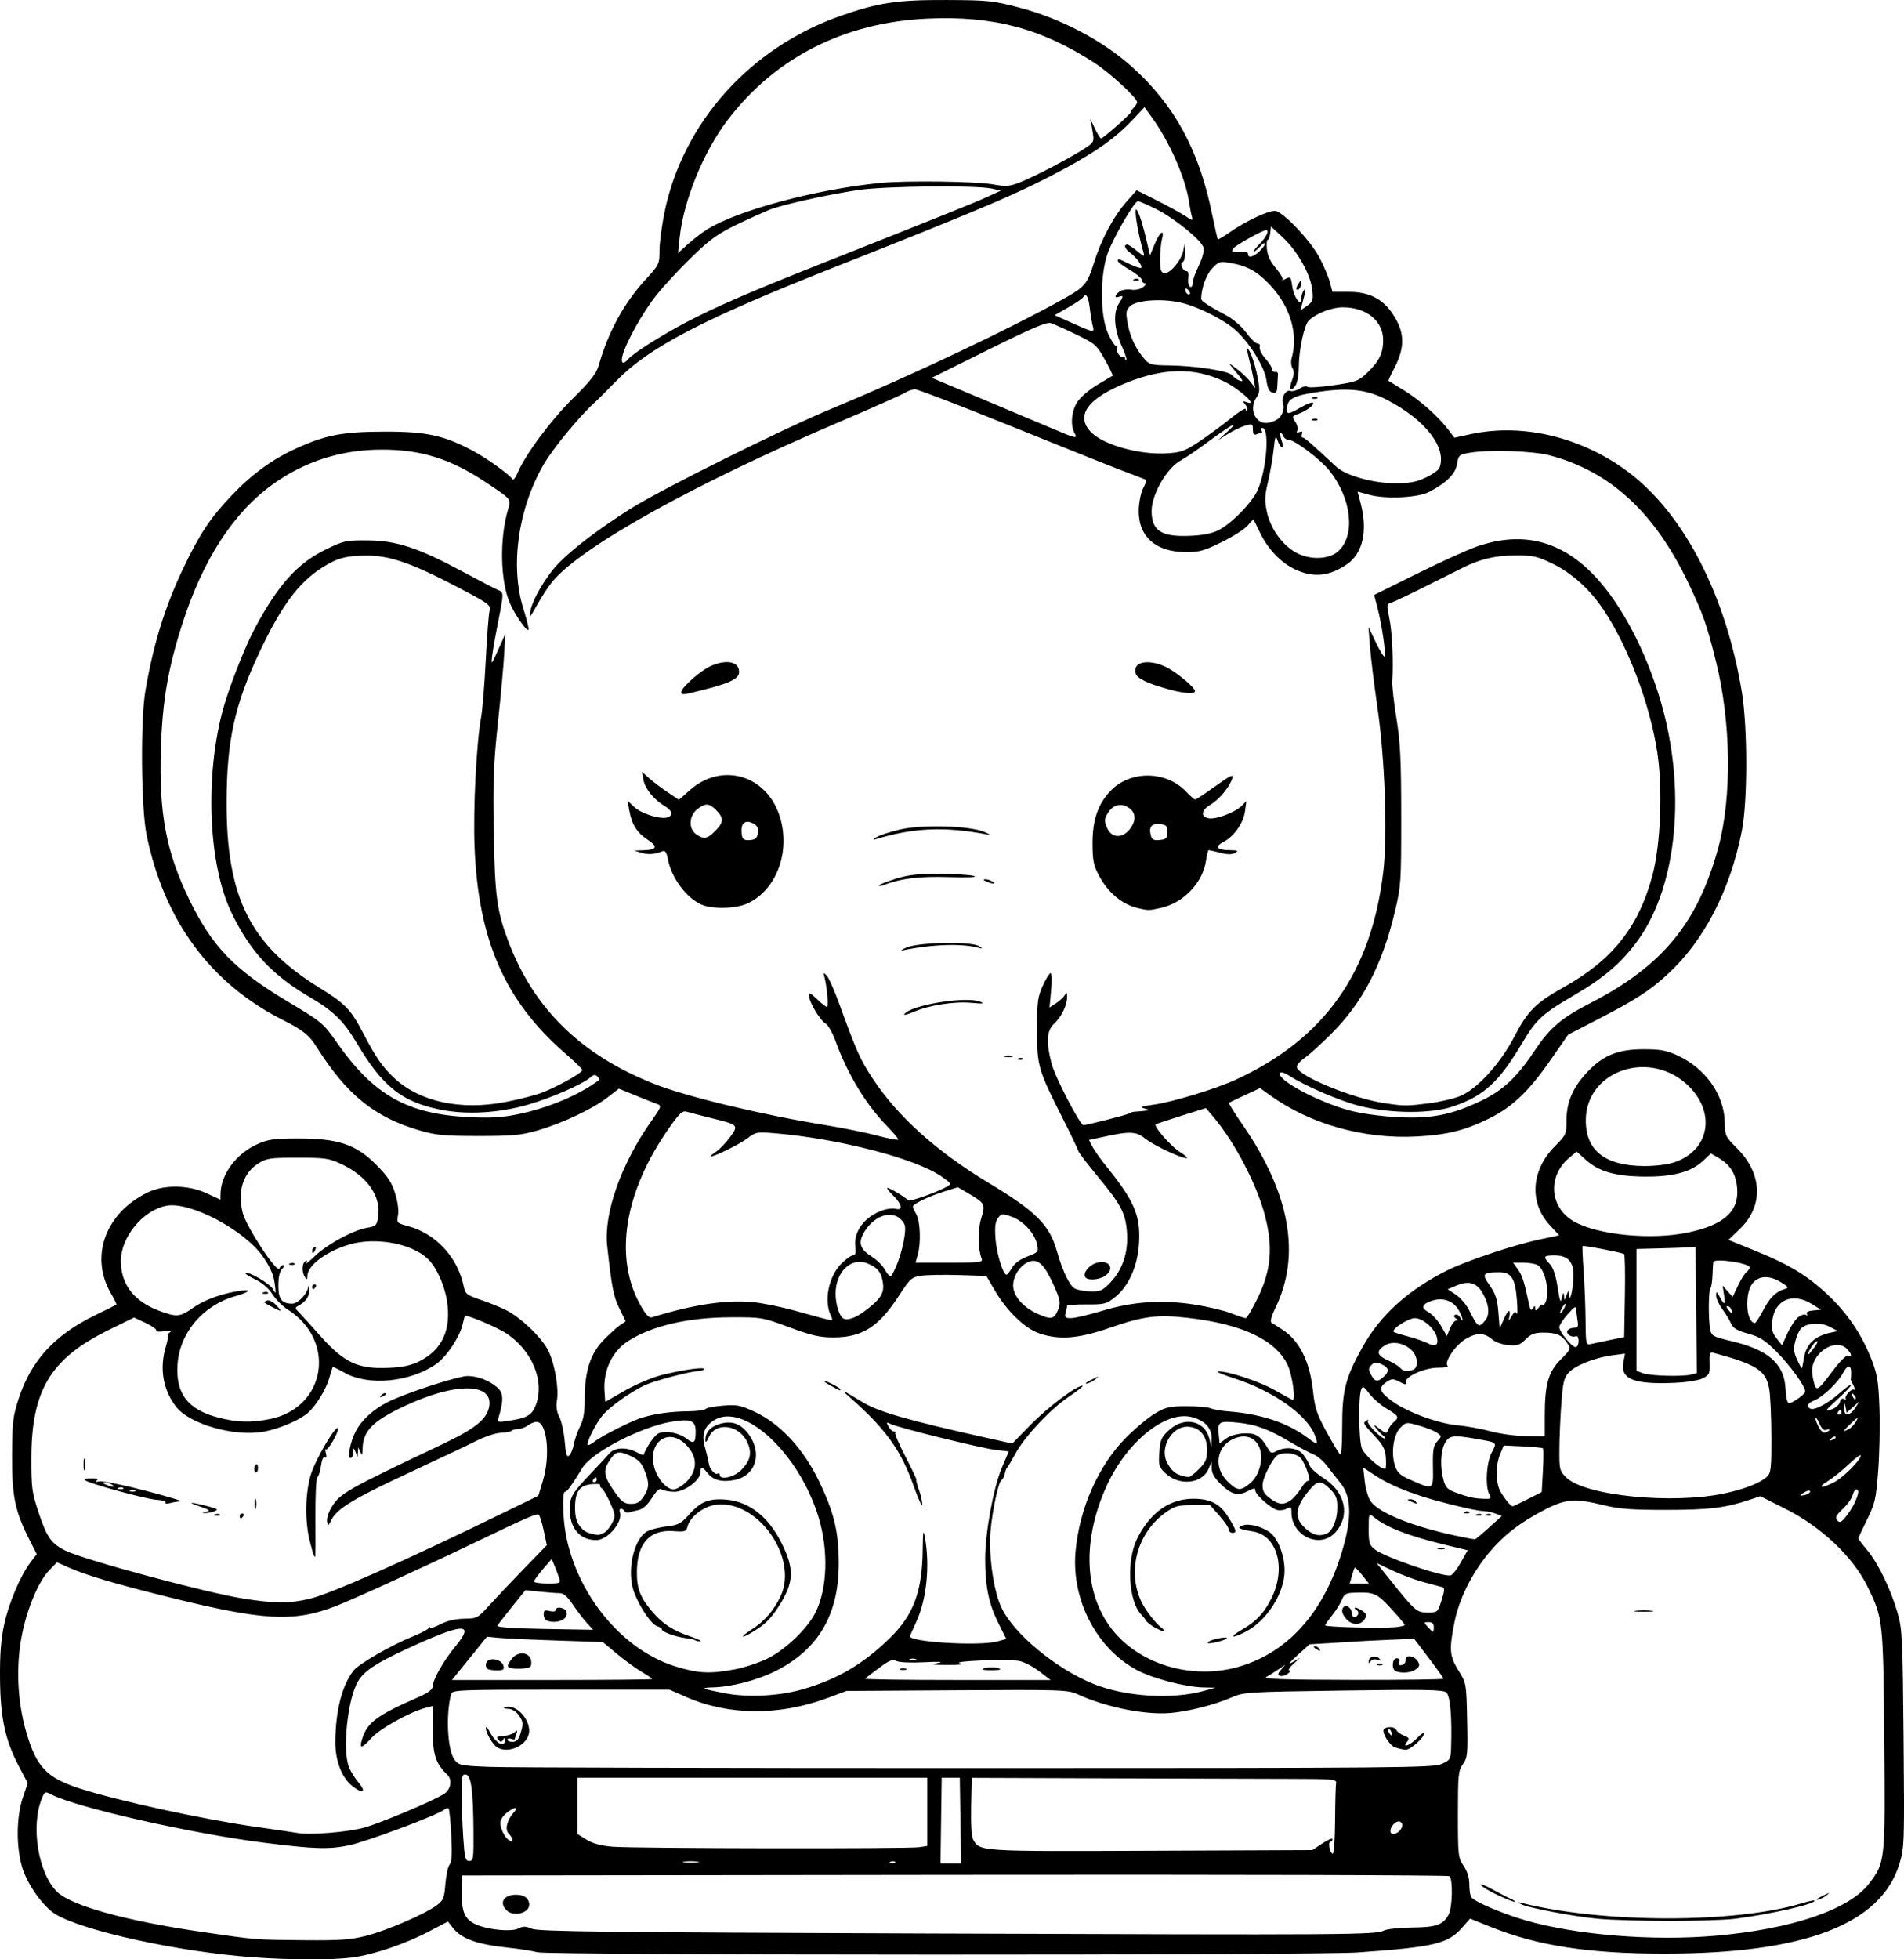 <?xml version="1.0" encoding="UTF-8" standalone="no"?>
<!-- Created with Inkscape (http://www.inkscape.org/) -->

<svg
   width="208.837mm"
   height="214.891mm"
   viewBox="0 0 208.837 214.891"
   version="1.1"
   id="svg1"
   xml:space="preserve"
   xmlns="http://www.w3.org/2000/svg"
   xmlns:svg="http://www.w3.org/2000/svg"><defs
     id="defs1" /><g
     id="layer1"
     transform="translate(93.327,16.297)"><path
       style="fill:#000000"
       d="m -65.545,198.366 c -8.141,-0.583 -18.741,-2.899 -21.734,-4.749 -1.309,-0.809 -3.022,-3.213 -3.59,-5.037 -0.696,-2.236 -0.679,-5.57 0.039,-7.702 l 0.544,-1.614 -0.948,-1.804 c -1.525,-2.901 -2.052,-5.331 -2.09,-9.636 -0.024,-2.699 0.098,-4.314 0.45,-5.949 0.511,-2.372 1.783,-5.368 2.903,-6.839 l 0.671,-0.882 -0.887,-1.764 c -1.513,-3.008 -1.847,-4.69 -1.819,-9.172 0.022,-3.555 0.099,-4.196 0.737,-6.151 1.35,-4.133 3.927,-6.944 8.345,-9.104 1.247,-0.61 2.308,-1.138 2.357,-1.174 0.049,-0.036 -0.212,-0.581 -0.58,-1.211 -2.371,-4.054 -0.629,-8.856 4.027,-11.099 1.811,-0.873 4.437,-0.834 6.452,0.095 l 1.521,0.701 0.002,-0.581 c 0.005,-2.139 1.711,-4.464 4.039,-5.505 1.186,-0.53 1.816,-0.62 4.426,-0.625 4.423,-0.01 6.394,0.646 8.594,2.859 1.281,1.288 1.722,1.954 2.098,3.163 0.289,0.929 0.413,1.869 0.315,2.392 -0.158,0.842 -0.134,0.869 1.097,1.197 3.026,0.807 5.441,3.404 6.096,6.552 0.188,0.903 0.31,1.002 1.915,1.547 0.943,0.32 2.205,0.835 2.804,1.144 1.603,0.826 3.859,2.998 4.55,4.381 0.724,1.45 1.199,4.139 0.97,5.494 -0.113,0.668 -0.028,1.249 0.267,1.819 0.238,0.461 0.502,1.662 0.587,2.67 0.119,1.425 0.227,1.772 0.484,1.558 0.182,-0.151 0.413,-0.711 0.513,-1.245 0.1,-0.534 0.41,-1.418 0.689,-1.964 0.37,-0.726 0.507,-1.546 0.507,-3.038 0,-3.023 0.63,-4.958 2.1,-6.453 0.664,-0.675 1.474,-1.406 1.8,-1.624 l 0.592,-0.397 -0.696,-1.432 c -0.646,-1.328 -0.822,-2.233 -1.329,-6.827 -0.396,-3.589 1.527,-9.026 4.856,-13.724 1.037,-1.463 1.118,-1.676 0.695,-1.823 -0.263,-0.092 -1.331,-0.514 -2.374,-0.939 l -1.896,-0.772 -1.279,0.984 c -1.639,1.261 -4.94,2.815 -7.634,3.595 -1.826,0.529 -2.702,0.611 -6.477,0.611 -3.75,0 -4.657,-0.085 -6.432,-0.599 -4.979,-1.443 -8.059,-3.942 -11.373,-9.228 -0.768,-1.225 -1.498,-1.804 -3.627,-2.877 -8,-4.032 -13.085,-10.944 -14.994,-20.38 -0.591,-2.923 -0.666,-12.574 -0.122,-15.731 0.89,-5.168 2.125,-9.168 4.143,-13.419 1.778,-3.745 2.955,-5.523 5.283,-7.978 2.229,-2.35 4.445,-3.974 7.055,-5.168 3.289,-1.505 5.13,-1.858 9.747,-1.868 4.646,-0.01 6.583,0.416 9.79,2.156 1.561,0.847 3.861,2.504 4.26,3.07 0.087,0.124 0.32,-0.164 0.517,-0.64 0.827,-1.996 3.622,-5.776 6.05,-8.181 2.024,-2.005 2.622,-2.772 2.888,-3.704 1.04,-3.644 2.753,-6.785 5.092,-9.337 1.528,-1.668 1.566,-1.746 1.566,-3.215 0,-0.828 0.245,-2.709 0.545,-4.18 2.005,-9.839 9.382,-18.081 19.299,-21.561 4.154,-1.458 6.24,-1.771 11.642,-1.747 4.572,0.02 5.098,0.075 7.97,0.829 4.591,1.205 9.154,3.609 12.403,6.533 4.635,4.171 7.323,9.115 8.742,16.078 0.304,1.493 0.593,2.755 0.642,2.804 0.049,0.049 0.666,-0.319 1.371,-0.817 1.579,-1.116 4.094,-2.305 4.873,-2.305 0.826,0 3.898,3.223 4.919,5.161 0.46,0.872 0.964,2.068 1.12,2.656 l 0.284,1.07 1.79,1.59e-4 c 2.23,1.98e-4 3.714,0.752 4.84,2.451 1.325,2 1.354,3.655 0.108,6 -0.366,0.688 -0.63,1.275 -0.588,1.306 0.042,0.031 0.802,0.497 1.689,1.037 1.705,1.037 3.795,2.894 4.879,4.336 l 0.652,0.866 1.852,-0.399 c 5.714,-1.229 12.248,0.368 17.33,4.237 6.059,4.613 10.618,13.492 12.354,24.062 0.638,3.886 0.639,11.968 6.1e-4,15.214 -1.29,6.56 -4.179,12.119 -8.209,15.791 -1.941,1.77 -3.442,2.737 -7.52,4.846 l -3.325,1.72 -1.93,2.778 c -2.392,3.443 -4.201,5.166 -6.737,6.416 -2.659,1.311 -4.617,1.797 -7.947,1.973 -5.769,0.305 -11.653,-1.343 -16.041,-4.495 l -1.133,-0.814 -1.65,0.767 c -0.908,0.422 -1.702,0.802 -1.766,0.846 -0.064,0.044 0.605,1.119 1.485,2.389 5.218,7.533 6.435,14.332 3.602,20.127 -0.415,0.848 -0.587,1.483 -0.432,1.587 0.142,0.096 0.681,0.442 1.197,0.769 1.87,1.184 3.02,3.489 3.37,6.749 0.199,1.856 0.417,2.518 1.46,4.426 0.674,1.234 1.341,2.359 1.482,2.5 0.165,0.165 0.256,-0.939 0.256,-3.112 0,-3.875 0.35,-5.246 2.19,-8.573 1.966,-3.557 5.005,-6.316 9.354,-8.494 2.056,-1.03 7.246,-2.765 10.079,-3.37 l 2.176,-0.464 -1.032,-1.119 c -2.283,-2.477 -2.048,-6.029 0.574,-8.662 1.221,-1.226 1.264,-1.322 1.264,-2.822 0,-1.989 0.69,-3.607 2.25,-5.275 1.74,-1.86 3.396,-2.534 6.217,-2.528 1.869,0.003 2.504,0.122 3.756,0.703 3.019,1.4 5.058,4.28 5.127,7.239 0.036,1.552 0.08,1.646 1.354,2.92 2.802,2.802 2.924,6.326 0.306,8.847 l -1.246,1.2 3.117,1.264 c 3.75,1.52 5.926,2.894 8.231,5.196 1.966,1.963 3.382,4.15 4.394,6.787 0.588,1.531 0.716,2.36 0.817,5.257 0.066,1.892 0.003,4.968 -0.14,6.836 -0.237,3.099 -0.343,3.566 -1.214,5.329 -0.525,1.063 -0.955,1.994 -0.955,2.069 0,0.075 0.435,0.654 0.966,1.286 1.196,1.422 2.606,4.337 3.335,6.89 0.513,1.799 0.558,2.749 0.656,13.8 0.101,11.447 0.085,11.933 -0.449,13.691 -2.023,6.661 -10.419,9.873 -25.807,9.871 -8.271,-6.6e-4 -13.835,-0.853 -18.967,-2.906 l -2.327,-0.931 -0.854,0.972 c -1.568,1.786 -3.036,2.136 -11.455,2.733 -4.726,0.335 -88.697,0.317 -89.978,-0.019 -0.571,-0.15 -1.944,-0.367 -3.05,-0.482 -3.595,-0.375 -5.267,-0.971 -6.259,-2.232 l -0.515,-0.655 -2.055,1.077 c -2.645,1.386 -6.127,2.566 -8.474,2.871 -2.15,0.28 -6.703,0.269 -10.817,-0.025 z m 12.403,-2.363 c 2.269,-0.58 6.409,-2.369 7.703,-3.329 0.739,-0.548 0.837,-0.785 0.962,-2.347 0.077,-0.956 0.287,-1.915 0.466,-2.131 0.236,-0.284 0.286,-1.174 0.181,-3.198 -0.08,-1.542 -0.211,-2.869 -0.29,-2.948 -0.079,-0.079 -0.296,-0.022 -0.481,0.128 -0.742,0.599 -8.513,3.508 -10.445,3.91 -2.209,0.459 -3.748,0.413 -9.266,-0.279 -7.916,-0.992 -20.619,-3.868 -23.369,-5.29 -0.693,-0.358 -0.736,-0.342 -1.044,0.401 -1.263,3.048 -0.414,8.255 1.676,10.281 1.575,1.527 7.606,3.188 15.979,4.401 5.983,0.867 5.658,0.841 11.075,0.889 4.015,0.035 5.119,-0.043 6.854,-0.487 z m 148.035,-0.006 c 8.34,-0.727 14.603,-2.859 16.782,-5.712 1.777,-2.327 1.785,-2.402 1.67,-15.767 -0.114,-13.153 -0.132,-13.322 -1.831,-16.795 -1.621,-3.314 -5.08,-6.578 -9.102,-8.591 l -2.668,-1.335 -1.169,0.393 c -2.644,0.89 -4.403,1.104 -9.106,1.108 -3.834,0.004 -5.175,-0.096 -6.879,-0.511 -3.173,-0.774 -4.164,-0.701 -6.452,0.474 -2.743,1.409 -4.569,2.827 -6.225,4.834 -1.85,2.243 -3.213,5.015 -3.72,7.566 -0.59,2.972 -0.529,3.679 0.455,5.261 0.859,1.381 0.86,1.384 0.945,5.441 0.079,3.756 0.044,4.116 -0.463,4.828 -0.505,0.709 -0.548,1.14 -0.548,5.496 0,4.533 0.026,4.764 0.626,5.648 0.408,0.601 0.626,1.301 0.625,2.013 -1.5e-4,0.6 0.089,1.237 0.199,1.414 0.297,0.48 3.401,1.81 5.958,2.552 5.552,1.612 13.96,2.289 20.902,1.684 z m -12.989,-1.859 c -2.573,-0.229 -7.842,-1.238 -8.442,-1.616 -0.309,-0.195 -0.28,-0.22 0.132,-0.115 8.789,2.234 23.398,2.255 30.679,0.043 0.721,-0.219 1.354,-0.355 1.406,-0.302 0.323,0.323 -4.887,1.518 -8.663,1.988 -2.509,0.312 -11.625,0.313 -15.112,0.002 z m -10.99,-2.608 c -0.892,-0.422 -1.715,-0.918 -1.829,-1.102 -0.114,-0.184 0.437,0.022 1.225,0.457 0.787,0.436 1.729,0.924 2.093,1.084 0.364,0.161 0.542,0.3 0.397,0.31 -0.146,0.01 -0.994,-0.328 -1.886,-0.75 z m 35.114,0.407 c 0.061,-0.053 0.408,-0.238 0.772,-0.411 0.624,-0.297 0.632,-0.292 0.148,0.096 -0.421,0.338 -1.283,0.633 -0.92,0.315 z M 86.096,160.357 c 0.473,-0.059 1.247,-0.059 1.72,0 0.473,0.059 0.086,0.107 -0.86,0.107 -0.946,0 -1.333,-0.048 -0.86,-0.107 z m -27.652,35.083 c 0.31,-0.166 1.702,-0.316 3.094,-0.334 2.713,-0.035 3.417,-0.287 4.037,-1.445 0.406,-0.759 0.467,-3.884 0.082,-4.193 -0.146,-0.116 -24.583,-0.181 -54.306,-0.143 l -54.041,0.069 v 1.923 c 0,2.182 0.371,2.95 1.688,3.498 1.343,0.558 3.82,0.774 4.53,0.395 0.501,-0.268 0.786,-0.262 1.5,0.033 0.73,0.302 8.225,0.39 43.744,0.516 45.907,0.163 48.808,0.145 49.673,-0.318 z m -96.22,-2.234 c -0.828,-0.828 -0.295,-1.701 1.039,-1.701 0.92,0 1.455,0.405 1.455,1.102 0,0.93 -1.745,1.349 -2.495,0.599 z m 20.949,-5.33 c -0.4,-0.061 -1.055,-0.061 -1.455,0 -0.4,0.061 -0.073,0.11 0.728,0.11 0.8,0 1.128,-0.05 0.728,-0.11 z m 21.69,0.03 c -0.088,-0.088 -0.316,-0.097 -0.507,-0.021 -0.211,0.085 -0.148,0.147 0.16,0.16 0.279,0.011 0.435,-0.051 0.347,-0.139 z m 7.155,-4.537 -0.072,-4.696 H 10.955 9.962 l -0.066,4.697 -0.066,4.697 1.131,-1.8e-4 1.131,-1.8e-4 z m -53.412,1.191 c -0.036,-4.507 -0.253,-6.124 -0.834,-6.234 -0.411,-0.078 -0.463,0.159 -0.462,2.114 7.53e-4,1.211 0.078,3.363 0.172,4.782 0.15,2.272 0.229,2.58 0.66,2.58 0.451,0 0.487,-0.255 0.463,-3.241 z m 94.503,-1.191 c 0.011,-2.001 0.06,-3.846 0.109,-4.101 0.082,-0.429 -0.317,-0.464 -5.378,-0.47 -3.007,-0.004 -12.015,-0.031 -20.019,-0.06 l -14.552,-0.053 -0.075,3.104 c -0.044,1.834 0.04,3.319 0.206,3.629 0.725,1.355 0.502,1.34 19.531,1.263 l 17.683,-0.072 1.105,-0.731 c 0.608,-0.402 1.105,-0.611 1.105,-0.463 0,0.148 -0.103,0.268 -0.228,0.268 -0.125,0 -0.171,0.298 -0.101,0.661 0.07,0.364 0.232,0.661 0.36,0.661 0.129,0 0.243,-1.637 0.254,-3.638 z m -45.595,2.923 0.86,-0.138 -1.62e-4,-3.74 -1.62e-4,-3.74 H -10.807 -29.99 l 4.7e-5,3.087 4.6e-5,3.087 0.992,0.617 c 0.68,0.423 1.575,0.667 2.844,0.775 2.291,0.196 32.483,0.243 33.668,0.052 z m -44.648,-0.853 c 0,-0.135 -0.179,-0.424 -0.397,-0.643 -0.446,-0.446 -0.181,-1.501 0.589,-2.352 0.579,-0.64 0.031,-0.583 -0.817,0.085 -0.383,0.302 -0.697,0.786 -0.697,1.076 0,0.606 0.473,1.593 0.9,1.878 0.38,0.254 0.423,0.25 0.423,-0.043 z m -16.272,-1.288 c 1.749,-0.477 7.539,-2.913 8.769,-3.689 0.768,-0.484 0.95,-1.577 0.357,-2.14 -1.261,-1.198 -1.583,-2.196 -1.584,-4.903 l -9.89e-4,-2.608 -0.717,0.18 c -1.731,0.434 -5.06,2.279 -6.008,3.328 -1.118,1.238 -1.402,1.22 -0.965,-0.059 0.578,-1.693 1.659,-2.473 6.168,-4.449 1.014,-0.445 1.511,-0.816 1.516,-1.133 0.011,-0.754 1.195,-2.847 2.493,-4.408 2.237,-2.691 0.836,-2.598 -5.529,0.366 -3.204,1.492 -4.473,2.339 -5.132,3.426 -1.168,1.927 -1.767,7.651 -0.994,9.497 0.196,0.468 0.683,1.238 1.082,1.711 0.835,0.99 0.384,1.197 -0.718,0.33 -1.176,-0.925 -1.896,-2.799 -1.879,-4.894 0.027,-3.392 0.739,-6.17 1.994,-7.78 0.572,-0.734 4.173,-2.813 6.462,-3.73 0.862,-0.345 1.654,-0.754 1.761,-0.909 0.107,-0.155 0.196,-0.189 0.198,-0.077 0.002,0.112 0.51,-0.057 1.129,-0.376 0.73,-0.376 1.635,-0.587 2.58,-0.601 1.418,-0.02 1.489,-0.058 2.774,-1.476 0.725,-0.8 2.439,-2.611 3.809,-4.024 l 2.49,-2.568 -0.341,-1.606 c -0.188,-0.884 -0.435,-1.665 -0.55,-1.736 -0.238,-0.147 -1.437,0.375 -6.859,2.987 -5.61,2.702 -13.369,6.252 -15.346,7.021 -4.675,1.818 -7.958,1.636 -18.653,-1.03 -5.646,-1.408 -8.763,-2.333 -10.623,-3.153 l -1.363,-0.601 -0.805,0.834 c -1.182,1.224 -2.386,4.022 -2.998,6.971 -0.714,3.439 -0.556,7.373 0.434,10.796 1.107,3.83 2.233,5.026 5.83,6.193 4.181,1.356 13.636,3.414 19.447,4.232 2.11,0.297 4.134,0.595 4.498,0.662 1.324,0.243 5.469,-0.088 7.276,-0.581 z m 113.737,0.152 c 0.207,-0.328 0.206,-0.537 -0.002,-0.745 -0.344,-0.344 -1.154,0.341 -1.154,0.974 0,0.518 0.784,0.362 1.156,-0.229 z m 4.466,-7.138 c 0.935,-0.424 0.995,-0.523 1.034,-1.72 0.112,-3.427 -0.089,-5.77 -0.528,-6.129 -0.363,-0.297 -2.352,-0.333 -11.306,-0.205 -10.682,0.153 -10.89,0.166 -12.303,0.782 -1.766,0.77 -4.658,1.506 -6.585,1.676 -2.814,0.247 -7.076,-0.606 -10.261,-2.054 -1.063,-0.484 -1.747,-0.506 -13.229,-0.435 l -12.108,0.075 -1.984,0.744 c -5.33,1.997 -10.916,1.97 -15.576,-0.075 l -1.843,-0.809 h -11.91 c -11.118,0 -11.919,0.031 -12.037,0.463 -0.616,2.247 -0.414,6.188 0.37,7.23 0.457,0.606 0.672,0.649 3.872,0.777 1.864,0.075 25.892,0.134 53.395,0.132 46.483,-0.003 50.076,-0.035 50.998,-0.453 z m -103.584,-1.821 c -0.506,-0.295 -1.263,-1.6 -1.246,-2.148 0.006,-0.189 0.197,0.013 0.425,0.45 0.676,1.293 1.689,1.804 1.677,0.844 -0.003,-0.222 -0.069,-0.213 -0.222,0.028 -0.176,0.278 -0.276,0.273 -0.524,-0.026 -0.25,-0.302 -0.158,-0.373 0.505,-0.392 0.446,-0.013 1.004,-0.18 1.239,-0.371 0.37,-0.301 0.404,-0.282 0.246,0.137 -0.1,0.267 -0.182,0.531 -0.182,0.587 0,0.056 -0.179,0.034 -0.397,-0.05 -0.218,-0.084 -0.397,-0.037 -0.397,0.104 0,0.141 0.264,0.243 0.587,0.227 0.448,-0.023 0.658,-0.28 0.889,-1.088 0.263,-0.921 0.236,-1.152 -0.208,-1.786 -0.33,-0.47 -0.761,-0.735 -1.22,-0.748 -0.39,-0.011 -0.556,-0.083 -0.368,-0.158 1.098,-0.44 2.697,1.087 2.7,2.577 0.002,1.47 -2.167,2.593 -3.505,1.814 z m 98.446,-0.015 c -0.619,-0.227 -1.487,-1.695 -1.182,-2 0.304,-0.304 1.206,-0.254 1.332,0.074 0.081,0.21 0.46,0.501 0.843,0.647 0.578,0.22 0.641,0.332 0.371,0.657 -0.639,0.77 0.312,0.425 1.099,-0.399 0.416,-0.435 0.756,-0.664 0.756,-0.509 0,0.478 -1.518,1.831 -2.03,1.808 -0.266,-0.011 -0.802,-0.137 -1.19,-0.28 z m -0.392,-1.695 c -0.086,-0.225 -0.213,-0.352 -0.283,-0.282 -0.069,0.069 -0.048,0.253 0.048,0.408 0.261,0.422 0.413,0.34 0.234,-0.126 z m -64.73,-4.611 c 3.885,-1.083 6.79,-2.777 9.765,-5.694 2.557,-2.507 3.513,-5.056 3.575,-9.527 0.03,-2.211 0.071,-2.45 0.248,-1.455 0.552,3.104 0.183,6.75 -0.929,9.18 -0.356,0.778 -0.677,1.501 -0.714,1.607 -0.226,0.653 7.635,1.131 9.604,0.584 l 0.962,-0.267 -0.904,-1.812 c -1.017,-2.039 -1.413,-3.984 -1.415,-6.951 -0.002,-2.858 0.905,-7.836 1.821,-9.988 l 0.771,-1.812 -1.431,-0.168 c -1.601,-0.188 -10.816,-2.467 -11.568,-2.861 -0.427,-0.224 -0.449,-0.19 -0.189,0.296 0.162,0.302 0.429,0.549 0.593,0.549 0.165,0 0.23,0.07 0.145,0.155 -0.085,0.085 0.426,1.276 1.137,2.646 0.71,1.37 1.242,2.491 1.181,2.491 -0.061,0 0.063,0.491 0.275,1.092 0.212,0.6 0.378,1.345 0.369,1.654 -0.009,0.309 -0.435,-0.623 -0.948,-2.071 -1.401,-3.958 -3.113,-6.321 -7.106,-9.813 -0.956,-0.836 -0.779,-0.763 1.477,0.61 1.758,1.07 4.943,1.988 13.57,3.914 l 2.876,0.642 2.019,-2.067 c 1.883,-1.928 5.006,-4.279 5.684,-4.279 0.164,0 -0.486,0.526 -1.443,1.168 -2.063,1.384 -4.912,4.419 -5.943,6.33 -0.405,0.751 -0.805,1.425 -0.889,1.497 -0.084,0.073 -0.195,0.37 -0.246,0.661 -0.051,0.291 -0.214,0.604 -0.362,0.696 -0.418,0.26 -1.256,4.66 -1.261,6.627 -0.007,2.759 0.506,5.767 1.256,7.361 1.353,2.874 5.975,6.704 10.102,8.371 3.462,1.399 8.582,1.727 12.053,0.772 l 1.323,-0.364 -1.323,-0.025 c -1.952,-0.038 -5.552,-0.976 -7.283,-1.899 -4.42,-2.356 -7.197,-7.677 -6.753,-12.939 0.4,-4.742 2.509,-9.512 5.564,-12.584 1.022,-1.027 2.453,-2.217 3.181,-2.644 1.164,-0.682 1.578,-0.776 3.44,-0.778 1.164,-0.001 2.355,0.102 2.646,0.23 0.291,0.128 1.184,0.282 1.984,0.344 3.547,0.273 6.452,1.245 8.647,2.893 1.084,0.814 1.172,0.797 0.838,-0.162 -0.798,-2.29 -4.558,-4.971 -8.945,-6.38 -1.243,-0.399 -2.019,-0.734 -1.725,-0.745 1.084,-0.039 4.543,1.102 6.212,2.048 0.946,0.536 1.827,1.021 1.959,1.077 0.382,0.162 -0.017,-2.742 -0.522,-3.807 -1.315,-2.771 -4.985,-4.509 -10.962,-5.19 -3.344,-0.381 -4.838,-0.192 -8.51,1.079 -3.501,1.212 -5.568,1.378 -7.779,0.625 -1.582,-0.539 -3.555,-2.445 -4.879,-4.713 l -0.925,-1.585 -3.007,-0.095 c -1.654,-0.052 -3.517,-0.018 -4.141,0.075 -1.067,0.16 -1.213,0.293 -2.49,2.258 -2.175,3.348 -4.003,4.502 -7.132,4.502 -1.506,0 -2.381,-0.201 -4.837,-1.109 -2.962,-1.096 -3.04,-1.109 -6.438,-1.098 -4.645,0.015 -8.574,0.918 -11.195,2.573 -1.805,1.139 -2.807,3.247 -2.644,5.564 l 0.08,1.139 2.123,-1.219 c 1.168,-0.67 2.954,-1.433 3.969,-1.696 2.279,-0.59 4.909,-0.961 4.728,-0.667 -0.074,0.12 -0.376,0.219 -0.671,0.219 -0.792,0 -4.715,1.035 -5.783,1.526 -1.505,0.692 -3.843,2.349 -4.637,3.289 -0.756,0.894 -1.849,3.076 -1.644,3.281 0.063,0.063 0.4,-0.109 0.75,-0.381 0.856,-0.667 4.118,-2.304 5.266,-2.642 1.453,-0.428 3.159,-0.658 5.027,-0.677 0.946,-0.01 1.794,-0.122 1.885,-0.25 0.091,-0.128 0.945,-0.295 1.898,-0.371 1.55,-0.124 1.92,-0.051 3.516,0.696 2.748,1.286 5.267,3.992 6.967,7.483 1.721,3.536 2.235,5.678 2.22,9.242 -0.025,5.612 -2.314,9.417 -7.074,11.759 -1.968,0.968 -4.765,1.681 -6.766,1.724 -1.448,0.031 -1.173,0.162 1.363,0.647 2.449,0.469 5.828,0.311 8.346,-0.391 z m 3.256,-33.345 c -0.509,-0.279 -0.831,-0.512 -0.714,-0.518 0.28,-0.015 1.773,0.761 1.773,0.922 0,0.173 -0.015,0.167 -1.058,-0.404 z m 28.068,-0.361 c 0.061,-0.053 0.408,-0.238 0.772,-0.411 0.624,-0.297 0.632,-0.292 0.148,0.097 -0.421,0.338 -1.283,0.633 -0.92,0.315 z m -47.647,32.533 c 0,-0.059 -0.521,-0.412 -1.158,-0.786 -0.637,-0.373 -1.857,-1.262 -2.712,-1.975 l -1.554,-1.296 -5.159,-0.174 c -2.838,-0.096 -5.695,-0.229 -6.35,-0.295 l -1.191,-0.121 -1.924,2.377 -1.924,2.377 h 10.986 c 6.043,0 10.986,-0.048 10.986,-0.107 z m -18.08,-1.128 c -0.3,-0.3 -0.195,-0.818 0.195,-0.968 0.609,-0.234 1.423,0.099 1.564,0.64 0.11,0.42 -0.012,0.505 -0.725,0.505 -0.471,0 -0.937,-0.079 -1.034,-0.176 z m 2.8,-0.038 c -0.714,-0.104 -0.73,-0.256 -0.109,-1.064 0.68,-0.884 1.994,-0.725 2.107,0.255 0.068,0.586 -0.036,0.711 -0.661,0.796 -0.408,0.055 -1.01,0.061 -1.337,0.014 z m 57.701,0.3 c -0.701,-0.535 -1.693,-1.041 -2.203,-1.124 -1.371,-0.223 -7.465,0.016 -6.484,0.254 0.535,0.13 0.104,0.191 -1.323,0.187 -1.767,-0.005 -1.942,-0.041 -1.058,-0.216 0.672,-0.133 0.12,-0.162 -1.51,-0.08 -1.509,0.077 -2.777,0.019 -3.074,-0.14 -0.41,-0.219 -0.767,-0.074 -1.896,0.768 -0.765,0.571 -1.456,1.102 -1.534,1.181 -0.079,0.079 4.47,0.143 10.108,0.143 H 21.909 Z M 5.398,166.723 c 0.182,-0.073 0.48,-0.073 0.661,0 0.182,0.073 0.033,0.133 -0.331,0.133 -0.364,0 -0.513,-0.06 -0.331,-0.133 z m 9.062,0.074 c 0,-0.225 1.26,-0.323 1.738,-0.136 0.361,0.142 0.182,0.206 -0.613,0.219 -0.618,0.01 -1.124,-0.027 -1.124,-0.083 z m 50.535,1.017 c 0,-0.084 -0.725,-1.106 -1.612,-2.27 l -1.612,-2.118 -2.82,0.124 c -1.551,0.068 -2.998,0.14 -3.217,0.159 -0.218,0.019 -1.528,0.101 -2.91,0.182 l -2.514,0.147 -1.323,1.199 c -0.933,0.846 -1.089,1.067 -0.529,0.752 l 0.794,-0.448 -0.742,0.678 c -0.408,0.373 -0.594,0.678 -0.412,0.678 0.181,0 0.104,0.165 -0.173,0.367 -0.276,0.202 -0.661,0.306 -0.856,0.232 -0.277,-0.106 -0.25,-0.254 0.121,-0.682 l 0.474,-0.546 -0.794,0.539 c -0.437,0.296 -1.032,0.67 -1.323,0.829 -0.392,0.215 2.053,0.295 9.459,0.31 5.493,0.011 9.988,-0.049 9.988,-0.133 z m -5.226,-0.826 c -0.498,-0.201 -0.417,-1.412 0.095,-1.412 0.278,0 0.37,0.144 0.266,0.416 -0.114,0.296 -0.027,0.389 0.302,0.321 0.254,-0.052 0.444,-0.306 0.423,-0.563 -0.052,-0.616 0.932,-0.488 1.335,0.173 0.233,0.382 0.188,0.555 -0.222,0.86 -0.503,0.374 -1.542,0.471 -2.198,0.206 z m -1.968,-0.799 c 0.191,-0.076 0.419,-0.067 0.507,0.021 0.088,0.088 -0.068,0.15 -0.347,0.139 -0.308,-0.013 -0.371,-0.075 -0.16,-0.16 z m -1.005,-0.291 c -0.006,-0.495 0.774,-0.713 1.138,-0.319 0.249,0.269 0.208,0.302 -0.195,0.158 -0.303,-0.107 -0.595,-0.043 -0.724,0.159 -0.175,0.276 -0.216,0.276 -0.22,6.6e-4 z m -5.825,-1.381 c -0.238,-0.154 -0.271,-0.258 -0.082,-0.261 0.173,-0.002 0.389,0.115 0.479,0.261 0.203,0.328 0.111,0.328 -0.397,0 z m -63.684,2.267 c 1.089,-0.208 2.729,-0.757 3.646,-1.22 1.964,-0.992 4.359,-3.315 5.207,-5.052 1.295,-2.653 1.415,-6.816 0.302,-10.451 -2.155,-7.036 -8.28,-12.671 -11.487,-10.57 -1.082,0.709 -1.348,1.562 -0.94,3.016 0.192,0.682 0.37,1.438 0.396,1.681 0.065,0.593 0.682,1.308 0.973,1.128 0.129,-0.08 0.235,-0.019 0.235,0.135 0,0.609 1.553,0.274 2.329,-0.502 1.058,-1.058 1.244,-1.945 0.658,-3.143 -0.919,-1.879 -3.454,-2.176 -4.187,-0.491 -0.23,0.529 -0.371,0.665 -0.378,0.364 -0.018,-0.836 0.485,-1.452 1.444,-1.768 1.403,-0.463 2.427,-0.117 3.325,1.122 1.485,2.049 0.778,4.457 -1.455,4.96 -1.385,0.312 -2.437,0.072 -3.039,-0.693 -0.596,-0.758 -0.814,-0.791 -0.814,-0.125 0,0.851 -1.725,2.145 -2.853,2.14 -0.541,-0.002 -1.153,-0.112 -1.36,-0.243 -0.282,-0.179 -0.563,0.053 -1.114,0.922 -0.489,0.772 -0.984,1.216 -1.475,1.323 -0.406,0.089 -0.883,0.207 -1.061,0.261 -0.177,0.054 -0.393,-0.015 -0.479,-0.154 -0.237,-0.384 -0.657,-0.302 -0.503,0.098 0.399,1.04 -1.315,3.088 -2.584,3.088 -1.827,0 -2.936,-1.32 -2.906,-3.459 0.018,-1.285 0.276,-1.714 2.325,-3.866 0.857,-0.9 1.767,-1.882 2.022,-2.183 0.556,-0.656 1.846,-0.719 2.95,-0.143 0.422,0.22 0.779,0.368 0.794,0.329 0.367,-0.97 1.206,-2.182 1.653,-2.386 0.756,-0.345 2.247,-0.057 3.074,0.593 0.797,0.627 0.988,0.47 0.988,-0.807 0,-1.202 -0.529,-1.412 -2.666,-1.055 -3.328,0.556 -8.7,3.339 -9.752,5.052 -1.271,2.069 -1.683,2.633 -1.927,2.633 -0.173,0 -0.227,0.881 -0.15,2.447 0.361,7.34 5.732,14.66 12.246,16.69 2.51,0.782 3.838,0.849 6.563,0.327 z m -4.345,-3.181 c -0.066,-0.066 -0.532,-0.173 -1.036,-0.237 -1.156,-0.148 -2.636,-0.688 -2.636,-0.961 0,-0.114 -0.222,-0.266 -0.493,-0.337 -0.622,-0.163 -1.926,-2.06 -2.546,-3.707 -0.876,-2.325 -0.05,-6.014 1.512,-6.755 0.397,-0.188 1.35,-0.416 2.117,-0.506 1.213,-0.142 1.522,-0.308 2.378,-1.275 1.281,-1.449 2.216,-1.82 4.145,-1.645 2.46,0.223 4.547,1.858 5.979,4.685 1.469,2.9 1.411,4.407 -0.274,7.011 -0.908,1.403 -1.487,1.973 -2.856,2.807 -1.324,0.807 -1.462,0.591 -0.153,-0.239 1.42,-0.901 2.473,-2.105 3.209,-3.672 1.998,-4.25 -2.551,-10.659 -7.122,-10.032 -1.357,0.186 -2.821,1.324 -3.092,2.403 -0.133,0.53 -0.281,0.576 -1.542,0.483 -2.592,-0.192 -3.963,1.32 -4.003,4.415 -0.025,1.893 0.368,2.896 1.764,4.508 1.104,1.275 2.212,1.99 4.046,2.61 0.859,0.29 1.372,0.536 1.142,0.547 -0.23,0.01 -0.473,-0.035 -0.539,-0.101 z m 59.579,2.905 c 5.695,-1.632 9.776,-6.45 11.659,-13.766 0.759,-2.946 0.614,-5.022 -0.441,-6.335 -0.431,-0.536 -1.118,-1.414 -1.528,-1.95 -0.41,-0.536 -1.065,-1.094 -1.455,-1.24 -0.391,-0.146 -1.574,-0.776 -2.629,-1.401 -2.326,-1.378 -3.685,-1.878 -5.666,-2.085 -2.049,-0.214 -2.245,-0.103 -2.122,1.195 l 0.103,1.076 0.704,-0.52 c 0.432,-0.319 1.199,-0.542 1.987,-0.576 1.314,-0.057 1.811,0.272 2.691,1.782 0.228,0.391 0.375,0.421 0.843,0.17 1.022,-0.547 2.358,-0.375 2.952,0.38 0.296,0.376 0.611,0.913 0.7,1.195 0.089,0.281 0.795,0.916 1.568,1.411 2.381,1.523 2.917,4.136 1.22,5.953 -1.682,1.801 -4.78,0.358 -4.78,-2.226 0,-0.606 -0.061,-0.651 -0.539,-0.395 -0.297,0.159 -0.781,0.212 -1.076,0.118 -0.74,-0.235 -2.354,-1.688 -2.354,-2.12 0,-0.289 -0.133,-0.284 -0.728,0.026 -1.15,0.6 -1.818,0.457 -2.965,-0.635 -0.76,-0.723 -1.072,-1.24 -1.08,-1.786 l -0.01,-0.769 -0.355,0.815 c -0.709,1.627 -3.226,1.869 -4.717,0.452 -0.721,-0.685 -0.768,-0.849 -0.667,-2.297 0.098,-1.393 0.213,-1.654 1.078,-2.447 1.669,-1.53 3.94,-1.024 4.413,0.983 l 0.214,0.907 0.027,-0.946 c 0.033,-1.165 -0.797,-2.037 -2.262,-2.376 -2.839,-0.656 -7.021,2.738 -9.206,7.473 -3.019,6.541 -2.461,12.993 1.458,16.85 3.214,3.163 8.389,4.395 12.964,3.084 z m -3.323,-2.725 c 0.146,-0.143 0.741,-0.337 1.323,-0.43 1.279,-0.205 0.723,0.215 -0.661,0.5 -0.608,0.125 -0.835,0.101 -0.661,-0.07 z m 3.734,-1.37 c 1.545,-0.886 2.442,-1.858 3.243,-3.513 1.578,-3.26 0.578,-6.795 -2.045,-7.23 -1.588,-0.263 -1.839,-0.404 -1.176,-0.66 0.658,-0.254 1.942,0.048 2.917,0.687 0.903,0.591 1.657,2.434 1.697,4.142 0.058,2.495 -1.91,5.623 -4.306,6.845 -1.572,0.802 -1.829,0.589 -0.328,-0.271 z m -9.555,-0.193 c -0.437,-0.233 -0.886,-0.58 -0.998,-0.77 -0.112,-0.191 -0.355,-0.501 -0.539,-0.69 -1.391,-1.428 -1.637,-5.86 -0.459,-8.27 1.416,-2.895 3.613,-4.446 6.256,-4.414 1.796,0.021 2.841,0.564 3.695,1.917 0.942,1.493 1.04,1.824 0.54,1.824 -0.234,0 -0.425,-0.163 -0.425,-0.363 0,-0.2 -0.463,-0.884 -1.028,-1.521 l -1.028,-1.159 h -1.86 c -1.639,0 -1.993,0.094 -2.986,0.794 -3.402,2.397 -4.427,7.16 -2.268,10.536 0.498,0.778 1.233,1.673 1.633,1.988 0.852,0.67 0.597,0.732 -0.533,0.128 z m -26.26,3.445 c -0.182,-0.073 -0.48,-0.073 -0.661,0 -0.182,0.073 -0.033,0.133 0.331,0.133 0.364,0 0.513,-0.06 0.331,-0.133 z m 56.819,-3.529 c 0,-0.365 -0.176,-0.529 -0.57,-0.529 -0.553,0 -0.556,0.016 -0.091,0.529 0.263,0.291 0.52,0.529 0.57,0.529 0.05,0 0.091,-0.238 0.091,-0.529 z m -92.896,-0.437 c -0.379,-0.415 -1.069,-1.319 -1.534,-2.011 -0.6,-0.891 -1.023,-1.257 -1.455,-1.257 -0.335,0 -1.317,-0.074 -2.181,-0.164 l -1.571,-0.164 -1.461,1.818 c -0.803,1 -1.531,1.937 -1.617,2.082 -0.102,0.172 1.717,0.297 5.176,0.357 l 5.332,0.092 z m -4.405,-0.268 c -0.182,-0.073 -0.331,-0.375 -0.331,-0.669 0,-0.439 0.119,-0.506 0.661,-0.37 0.381,0.096 0.661,0.052 0.661,-0.104 0,-0.455 0.991,-0.298 1.177,0.186 0.305,0.796 -1.067,1.401 -2.169,0.956 z m 94.114,0.479 c -0.006,-0.095 -0.691,-0.908 -1.521,-1.808 -1.577,-1.709 -1.841,-1.816 -4.228,-1.71 -0.676,0.03 -0.925,0.193 -1.132,0.738 -0.146,0.385 -0.62,1.146 -1.052,1.692 -0.432,0.546 -0.786,1.061 -0.786,1.144 0,0.179 5.975,0.343 7.607,0.208 0.618,-0.051 1.119,-0.17 1.113,-0.265 z m -6.322,-0.552 c -0.539,-0.539 -0.694,-1.102 -0.387,-1.409 0.296,-0.296 0.9,0.125 0.9,0.627 0,0.55 0.393,0.67 0.68,0.207 0.1,-0.162 0.018,-0.398 -0.183,-0.525 -0.201,-0.127 -0.239,-0.233 -0.085,-0.235 0.154,-0.002 0.511,0.168 0.794,0.377 0.41,0.305 0.455,0.478 0.222,0.86 -0.418,0.686 -1.308,0.731 -1.941,0.098 z m 10.365,-2.149 c 0.315,-0.984 0.346,-1.363 0.117,-1.429 -0.171,-0.05 -1.085,-0.294 -2.031,-0.543 -0.946,-0.249 -2.506,-0.826 -3.468,-1.283 l -1.748,-0.83 1.351,1.686 c 2.913,3.635 3.03,3.738 4.242,3.738 1.1,0 1.113,-0.011 1.537,-1.339 z m -124.25,-0.134 c 2.326,-0.54 10.362,-4.099 21.304,-9.436 l 3.876,-1.891 0.488,-1.604 c 0.854,-2.809 0.468,-6.499 -0.68,-6.499 -0.246,0 -0.678,0.175 -0.96,0.388 -0.282,0.214 -0.762,0.392 -1.065,0.397 -0.303,0.005 -0.635,0.092 -0.738,0.195 -0.103,0.103 -0.628,0.2 -1.169,0.217 -0.54,0.017 -1.756,0.421 -2.702,0.898 -0.946,0.477 -4.237,2.037 -7.314,3.465 -6.021,2.795 -7.941,3.956 -8.556,5.174 -0.373,0.738 -0.396,0.747 -0.482,0.175 -0.05,-0.33 0.167,-1.016 0.481,-1.525 0.963,-1.558 1.56,-1.898 12.166,-6.929 3.561,-1.689 4.855,-2.719 5.127,-4.082 0.54,-2.701 -3.724,-2.735 -9.344,-0.073 -3.452,1.635 -4.492,2.705 -4.534,4.662 -0.016,0.728 -0.056,0.785 -0.246,0.344 l -0.227,-0.529 -0.037,0.529 -0.037,0.529 -0.227,-0.529 c -0.217,-0.505 -0.228,-0.502 -0.246,0.066 -0.01,0.327 -0.143,0.595 -0.295,0.595 -0.375,0 -0.046,-1.73 0.554,-2.91 0.631,-1.243 1.954,-2.45 3.559,-3.247 2.009,-0.998 7.672,-2.838 8.734,-2.838 1.107,0 2.392,0.505 3.274,1.285 0.644,0.57 0.678,1.349 0.137,3.183 -0.183,0.62 -0.164,0.628 1.087,0.441 1.954,-0.293 2.504,-0.593 2.922,-1.591 1.107,-2.649 -0.32,-6.155 -3.276,-8.052 -0.978,-0.627 -3.93,-1.88 -4.43,-1.88 -0.038,0 -0.149,0.387 -0.247,0.86 -0.286,1.393 -1.767,3.637 -2.93,4.442 -2.883,1.996 -7.398,2.429 -10.023,0.962 -0.704,-0.393 -1.3,-0.684 -1.324,-0.645 -0.024,0.038 -0.198,0.603 -0.385,1.255 -0.35,1.215 -1.426,2.97 -2.303,3.755 -0.912,0.817 -3.129,1.767 -4.861,2.084 -3.235,0.592 -8.169,-0.818 -9.649,-2.759 -1.431,-1.877 -1.815,-4.199 -1.091,-6.605 0.204,-0.678 0.293,-1.234 0.198,-1.237 -0.095,-0.002 0.006,-0.126 0.224,-0.276 0.291,-0.199 0.127,-0.233 -0.612,-0.127 -0.555,0.08 -0.946,0.043 -0.869,-0.08 0.076,-0.124 -0.44,-0.496 -1.148,-0.828 l -1.287,-0.603 -2.769,1.359 c -6.383,3.133 -8.485,6.609 -8.496,14.053 -0.005,3.319 0.054,3.751 0.838,6.102 0.857,2.568 1.361,3.284 2.835,4.024 2.054,1.03 15.577,4.673 19.717,5.311 3.341,0.515 4.901,0.52 7.04,0.024 z m 0.545,-4.811 c -0.062,-0.109 -0.271,-0.853 -0.464,-1.654 -0.52,-2.158 -0.466,-5.137 0.13,-7.144 0.491,-1.654 2.819,-5.621 2.993,-5.099 0.115,0.346 -1.125,2.495 -1.324,2.296 -0.087,-0.087 -0.089,0.109 -0.003,0.438 0.098,0.375 0.055,0.534 -0.116,0.429 -0.163,-0.101 -0.331,0.271 -0.418,0.923 -0.08,0.6 -0.259,1.163 -0.396,1.251 -0.142,0.091 -0.236,2.019 -0.218,4.46 0.017,2.365 0.008,4.3 -0.02,4.299 -0.028,-2e-5 -0.101,-0.089 -0.164,-0.198 z m -8.12,-4.299 c 0,-0.146 0.126,-0.265 0.28,-0.265 0.154,0 0.207,0.119 0.117,0.265 -0.09,0.146 -0.216,0.265 -0.28,0.265 -0.064,0 -0.117,-0.119 -0.117,-0.265 z m -2.695,-0.181 c 0.191,-0.076 0.419,-0.067 0.507,0.021 0.088,0.088 -0.068,0.15 -0.347,0.139 -0.308,-0.013 -0.371,-0.075 -0.16,-0.16 z m -1.009,-0.282 c 0.559,-0.107 0.436,-0.203 -0.794,-0.62 -1.463,-0.497 -0.78,-0.454 1.191,0.073 0.901,0.241 0.979,0.315 0.529,0.496 -0.291,0.117 -0.767,0.205 -1.058,0.195 -0.377,-0.012 -0.339,-0.054 0.132,-0.144 z m 5.353,-0.86 c 0,-0.509 0.054,-0.718 0.121,-0.463 0.067,0.255 0.067,0.671 0,0.926 -0.067,0.255 -0.121,0.046 -0.121,-0.463 z m -9.785,-0.158 c 0.082,-0.133 -0.346,-0.262 -0.951,-0.289 -1.109,-0.048 -7.545,-1.81 -7.913,-2.166 -0.109,-0.106 0.217,-0.192 0.724,-0.192 0.606,0 0.81,0.081 0.595,0.235 -0.213,0.153 -0.115,0.188 0.282,0.101 0.335,-0.074 2.597,0.383 5.027,1.014 2.43,0.632 4.18,1.159 3.889,1.173 -0.291,0.014 -0.816,0.101 -1.166,0.195 -0.359,0.096 -0.572,0.065 -0.488,-0.071 z m -3.313,-1.325 c -0.088,-0.088 -0.316,-0.097 -0.507,-0.021 -0.211,0.085 -0.148,0.147 0.16,0.16 0.279,0.011 0.435,-0.051 0.347,-0.139 z m -1.323,-0.265 c -0.088,-0.088 -0.316,-0.097 -0.507,-0.021 -0.211,0.085 -0.148,0.147 0.16,0.16 0.279,0.011 0.435,-0.051 0.347,-0.139 z m -1.251,-0.369 c -0.218,-0.141 -0.575,-0.25 -0.794,-0.242 -0.262,0.01 -0.217,0.092 0.132,0.242 0.727,0.313 1.145,0.313 0.661,0 z m -3.108,-2.249 c 0.003,-0.582 0.057,-0.789 0.12,-0.46 0.063,0.329 0.061,0.805 -0.005,1.058 -0.066,0.253 -0.118,-0.016 -0.115,-0.598 z m 18.719,0.545 c 0,-0.21 0.094,-0.439 0.208,-0.51 0.114,-0.071 0.208,0.101 0.208,0.381 0,0.28 -0.094,0.51 -0.208,0.51 -0.114,0 -0.208,-0.172 -0.208,-0.381 z m 13.952,-8.118 c 0.179,-0.181 0.393,-0.262 0.474,-0.181 0.081,0.082 -0.065,0.229 -0.326,0.329 -0.377,0.144 -0.407,0.113 -0.148,-0.148 z m 19.502,20.092 c -0.101,-0.318 -0.329,-0.924 -0.506,-1.346 l -0.323,-0.768 -0.967,1.129 c -0.532,0.621 -0.967,1.227 -0.967,1.346 0,0.119 0.663,0.217 1.473,0.217 1.394,0 1.463,-0.031 1.29,-0.578 z m 88.077,-0.336 c -0.401,-0.503 -0.767,-0.876 -0.813,-0.83 -0.046,0.046 -0.191,0.457 -0.322,0.914 l -0.238,0.83 h 1.051 1.051 z m 10.804,-1.37 0.766,-1.358 -2.455,-0.596 c -4.153,-1.007 -6.566,-1.957 -7.945,-3.126 -0.434,-0.368 -0.463,-0.283 -0.463,1.349 0,1.557 0.072,1.798 0.683,2.279 1.072,0.843 7.275,2.981 8.281,2.854 0.201,-0.025 0.711,-0.657 1.132,-1.404 z m -2.49,-1.596 c 0.182,-0.073 0.48,-0.073 0.661,0 0.182,0.073 0.033,0.133 -0.331,0.133 -0.364,0 -0.513,-0.06 -0.331,-0.133 z m 5.61,-2.269 1.386,-1.254 -0.704,-0.268 c -0.387,-0.147 -0.956,-0.268 -1.265,-0.268 -0.605,0 -3.143,-0.567 -5.49,-1.227 -2.649,-0.745 -4.89,-1.672 -6.328,-2.619 l -1.42,-0.935 0.175,1.531 c 0.096,0.842 0.393,1.829 0.659,2.192 0.92,1.257 4.475,2.699 9.163,3.717 1.164,0.253 2.189,0.443 2.277,0.422 0.088,-0.021 0.784,-0.602 1.547,-1.292 z m -1.36,-1.441 c 0.191,-0.076 0.419,-0.067 0.507,0.021 0.088,0.088 -0.068,0.15 -0.347,0.139 -0.308,-0.013 -0.371,-0.075 -0.16,-0.16 z m 1.058,0 c 0.191,-0.076 0.419,-0.067 0.507,0.021 0.088,0.088 -0.068,0.15 -0.347,0.139 -0.308,-0.013 -0.371,-0.075 -0.16,-0.16 z m -2.381,-0.265 c 0.191,-0.076 0.419,-0.067 0.507,0.021 0.088,0.088 -0.068,0.15 -0.347,0.139 -0.308,-0.013 -0.371,-0.075 -0.16,-0.16 z m -5.904,-1.142 c -0.431,-0.185 -0.446,-0.231 -0.082,-0.246 0.246,-0.01 0.521,0.1 0.611,0.246 0.188,0.304 0.179,0.304 -0.529,0 z m -88.506,3.441 c 0.27,-0.145 0.674,-0.629 0.897,-1.076 0.379,-0.76 0.365,-0.906 -0.215,-2.217 -0.341,-0.772 -0.755,-1.486 -0.919,-1.588 -0.164,-0.101 -0.247,-0.268 -0.184,-0.369 0.063,-0.102 -0.354,-0.14 -0.927,-0.086 -1.343,0.128 -1.825,0.81 -1.825,2.579 0,0.965 0.156,1.558 0.534,2.04 0.463,0.588 0.805,0.756 1.93,0.943 0.119,0.02 0.437,-0.082 0.708,-0.227 z m 79.234,0.099 c 0.667,-0.256 1.202,-1.541 1.202,-2.886 0,-1 -0.141,-1.366 -0.773,-1.998 -0.982,-0.982 -1.393,-0.973 -2.255,0.052 -1.664,1.977 -1.762,3.156 -0.362,4.335 0.789,0.664 1.394,0.801 2.188,0.496 z m 57.978,-3.465 c 0.432,-0.982 0.473,-1.398 0.138,-1.398 -0.13,0 -0.308,0.288 -0.396,0.64 -0.088,0.352 -0.573,1.029 -1.078,1.505 -0.736,0.694 -0.856,0.94 -0.606,1.24 0.261,0.315 0.413,0.253 0.94,-0.381 0.346,-0.416 0.797,-1.139 1.003,-1.607 z m -35.9,-0.326 1.546,-0.78 0.13,-2.328 c 0.071,-1.281 0.077,-2.387 0.013,-2.46 -0.064,-0.072 -1.061,-0.174 -2.214,-0.227 l -2.097,-0.095 -0.395,0.946 c -0.463,1.108 -0.512,2.738 -0.113,3.79 0.248,0.655 1.235,1.935 1.491,1.935 0.051,0 0.789,-0.351 1.64,-0.78 z m -96.917,-0.349 c 0.597,-0.922 0.593,-1.53 -0.016,-2.987 -0.278,-0.665 -0.701,-1.068 -1.497,-1.424 -1.329,-0.595 -1.638,-0.506 -2.373,0.682 -0.647,1.047 -0.493,1.686 0.854,3.546 0.617,0.851 0.92,1.047 1.617,1.044 0.676,-0.003 0.976,-0.186 1.414,-0.861 z m 70.934,0.468 c 0.311,-0.218 0.824,-0.814 1.14,-1.325 0.315,-0.51 0.669,-0.869 0.787,-0.796 0.411,0.254 -0.317,-1.944 -0.825,-2.489 -0.505,-0.543 -1.608,-0.715 -2.467,-0.385 -0.535,0.205 -1.731,2.514 -1.725,3.332 0.005,0.734 0.197,1.03 1.047,1.612 0.806,0.552 1.31,0.564 2.043,0.051 z m 21.786,-0.644 c -0.476,-0.889 -0.329,-3.495 0.259,-4.592 0.606,-1.13 0.661,-1.081 -1.706,-1.499 -2.54,-0.448 -2.992,-0.382 -3.45,0.504 -0.465,0.899 -0.521,2.623 -0.13,4.029 0.226,0.812 0.455,1.04 1.388,1.377 1.389,0.502 1.943,0.623 3.045,0.662 0.781,0.028 0.841,-0.021 0.595,-0.481 z m 25.891,-0.131 c 2.2,-0.478 3.918,-1.168 4.598,-1.848 0.394,-0.394 0.455,-1 0.442,-4.341 -0.009,-2.136 -0.112,-4.472 -0.23,-5.191 -0.341,-2.08 -1.328,-2.725 -6.148,-4.02 -0.37,-0.099 -0.434,0.083 -0.397,1.139 0.04,1.15 -0.024,1.291 -0.75,1.659 -0.467,0.236 -1.755,0.442 -3.129,0.5 -4.444,0.188 -5.922,-0.409 -5.576,-2.253 l 0.179,-0.955 -1.382,0.183 c -1.904,0.253 -4.039,1.093 -4.78,1.882 -0.53,0.564 -0.649,1.053 -0.822,3.371 -0.112,1.491 -0.21,3.762 -0.218,5.047 -0.014,2.224 0.021,2.371 0.74,3.09 2.026,2.026 11.707,2.989 17.473,1.737 z m 9.289,-0.192 c 0,-0.134 -0.237,-0.116 -0.529,0.04 -0.291,0.156 -0.529,0.327 -0.529,0.381 0,0.054 0.238,0.036 0.529,-0.04 0.291,-0.076 0.529,-0.248 0.529,-0.381 z m -123.339,-0.978 c 1.378,-1.287 1.356,-2.916 -0.057,-4.243 -1.953,-1.835 -4.174,-0.065 -3.354,2.672 0.37,1.235 1.351,2.325 2.091,2.325 0.282,0 0.876,-0.339 1.32,-0.753 z m 61.915,0.086 c 1.13,-0.951 1.572,-3.027 0.892,-4.195 -0.54,-0.929 -1.523,-1.187 -2.666,-0.701 -1.906,0.811 -2.266,3.124 -0.726,4.664 1.076,1.076 1.455,1.111 2.499,0.232 z m 20.056,-1.815 c -0.033,-1.851 0.045,-2.312 0.469,-2.782 0.501,-0.556 0.501,-0.569 0,-0.937 -0.279,-0.205 -1.161,-0.56 -1.959,-0.787 -1.437,-0.41 -1.458,-0.408 -2.087,0.222 -0.76,0.76 -1.045,2.792 -0.587,4.182 0.238,0.72 0.568,1.033 1.552,1.47 2.713,1.205 2.658,1.233 2.612,-1.366 z m 43.976,1.708 c 1.027,-0.524 2.948,-2.445 2.948,-2.948 0,-0.155 -0.594,0.281 -1.321,0.969 -0.726,0.688 -1.768,1.526 -2.315,1.862 -1.207,0.742 -0.704,0.828 0.688,0.118 z M -27.873,145.996 c 0,-0.146 -0.052,-0.265 -0.117,-0.265 -0.064,0 -0.19,0.119 -0.28,0.265 -0.09,0.146 -0.037,0.265 0.117,0.265 0.154,0 0.28,-0.119 0.28,-0.265 z m 66.04,-1.164 c 0.765,-0.765 0.9,-1.084 0.9,-2.129 0,-1.566 -0.842,-2.528 -2.213,-2.528 -1.685,0 -2.995,2.338 -2.186,3.903 0.56,1.083 1.095,1.448 2.376,1.623 0.124,0.017 0.63,-0.374 1.124,-0.869 z m 20.509,-1.294 c -0.064,-0.892 -0.311,-1.359 -1.246,-2.359 -1.278,-1.367 -1.304,-1.417 -0.86,-1.691 0.179,-0.111 0.234,-0.073 0.133,0.09 -0.163,0.263 1.481,1.929 1.886,1.911 0.104,-0.005 0.011,-0.153 -0.208,-0.331 -0.218,-0.177 -0.575,-0.557 -0.794,-0.844 -0.336,-0.442 -0.277,-0.429 0.385,0.081 0.739,0.57 0.792,0.576 0.963,0.116 0.099,-0.268 0.372,-0.646 0.607,-0.841 0.633,-0.525 0.542,-0.7 -0.755,-1.461 -0.65,-0.381 -1.507,-1.119 -1.905,-1.641 -0.639,-0.838 -0.746,-0.891 -0.916,-0.457 -0.306,0.777 -0.26,5.485 0.062,6.409 0.268,0.768 2.313,2.531 2.608,2.246 0.067,-0.065 0.085,-0.618 0.041,-1.23 z m 49.321,-2.253 c -0.082,-0.082 -0.295,-1.7e-4 -0.474,0.181 -0.259,0.261 -0.229,0.292 0.148,0.148 0.261,-0.099 0.408,-0.247 0.326,-0.329 z m -31.889,-2.287 c 0,-3.453 0.388,-4.829 1.744,-6.189 1.114,-1.117 1.134,-1.167 0.722,-1.797 -0.587,-0.895 -1.172,-1.155 -2.601,-1.155 -0.991,0 -1.371,0.142 -1.966,0.738 -0.631,0.631 -0.906,0.723 -1.898,0.634 -0.638,-0.057 -1.398,-0.313 -1.689,-0.569 -0.921,-0.809 -1.739,-0.842 -2.97,-0.12 -1.175,0.689 -2.486,2.675 -1.975,2.992 0.144,0.089 -0.352,0.168 -1.102,0.175 -1.54,0.014 -3.723,1.034 -3.493,1.631 0.1,0.259 -0.07,0.242 -0.674,-0.07 -0.735,-0.38 -0.864,-0.38 -1.448,0.003 -0.934,0.612 -0.796,1.084 0.615,2.111 1.663,1.21 5.07,2.459 7.221,2.647 0.952,0.083 2.559,0.377 3.572,0.652 1.013,0.276 2.764,0.513 3.892,0.527 l 2.051,0.026 z m 31.221,1.518 c 0,-0.073 -0.167,-0.068 -0.372,0.011 -0.236,0.091 -0.491,-0.143 -0.697,-0.642 -0.179,-0.431 -0.377,-0.732 -0.441,-0.668 -0.064,0.064 0.072,0.48 0.302,0.925 0.274,0.531 0.554,0.757 0.813,0.658 0.217,-0.083 0.395,-0.211 0.395,-0.284 z m 2.939,-0.942 c 0.254,-0.491 0.167,-0.46 -0.523,0.188 -0.959,0.9 -1.037,1.073 -0.305,0.681 0.288,-0.154 0.66,-0.545 0.828,-0.869 z M -63.733,139.338 c 6.16,-1.237 7.357,-8.609 1.951,-12.022 -0.557,-0.351 -1.303,-1.1 -1.659,-1.664 -0.405,-0.641 -1.103,-1.246 -1.868,-1.616 -0.672,-0.325 -1.17,-0.643 -1.107,-0.706 0.264,-0.264 2.705,1.155 3.032,1.763 0.326,0.605 0.341,0.549 0.18,-0.661 -0.125,-0.937 -0.499,-1.784 -1.282,-2.907 -2.044,-2.931 -7.991,-6.07 -10.578,-5.585 -2.576,0.483 -5.008,3.431 -5.008,6.068 0,2.547 1.437,4.418 4.182,5.445 1.955,0.731 2.29,0.702 3.764,-0.334 1.252,-0.88 3.232,-1.589 5.203,-1.863 1.284,-0.179 0.943,0.165 -0.598,0.604 -3.56,1.014 -6.083,3.992 -6.332,7.477 -0.228,3.188 1.123,4.962 4.439,5.828 2.062,0.538 3.619,0.586 5.681,0.172 z m 0.28,-12.276 c -1.009,-0.526 -1.029,-0.551 -0.576,-0.725 0.209,-0.08 0.652,0.143 0.984,0.496 0.706,0.751 0.652,0.782 -0.408,0.229 z m -0.983,-1.619 c 0.191,-0.076 0.419,-0.067 0.507,0.021 0.088,0.088 -0.068,0.15 -0.347,0.139 -0.308,-0.013 -0.371,-0.075 -0.16,-0.16 z m 173.087,13.145 c 0,-0.146 -0.052,-0.265 -0.117,-0.265 -0.064,0 -0.19,0.119 -0.28,0.265 -0.09,0.146 -0.037,0.265 0.117,0.265 0.154,0 0.28,-0.119 0.28,-0.265 z m 1.544,-0.529 0.416,-0.661 -0.694,0.621 -0.694,0.621 -0.118,-0.621 c -0.105,-0.55 -0.122,-0.536 -0.154,0.126 -0.045,0.935 0.63,0.889 1.243,-0.086 z m -1.72,-0.572 c 0.093,-0.355 0.26,-0.47 0.49,-0.338 0.192,0.111 0.269,0.113 0.172,0.004 -0.239,-0.267 0.605,-1.223 0.912,-1.033 0.134,0.083 0.093,-0.132 -0.092,-0.477 -0.185,-0.345 -0.316,-0.657 -0.291,-0.693 0.025,-0.036 0.045,-0.364 0.045,-0.728 0,-0.879 -0.424,-0.839 -0.902,0.085 -0.516,0.997 -2.182,2.591 -3.111,2.976 -0.771,0.319 -0.94,0.626 -0.497,0.901 0.424,0.262 1.927,-0.523 3.253,-1.7 0.691,-0.614 1.258,-1.016 1.26,-0.895 0.002,0.121 -0.683,0.844 -1.521,1.605 -1.373,1.245 -1.442,1.356 -0.692,1.108 0.47,-0.156 0.895,-0.511 0.974,-0.815 z m -3.803,-1.162 c 0.022,-0.555 -1.651,-2.881 -3.154,-4.384 -1.258,-1.258 -1.82,-1.615 -3.108,-1.973 -1.226,-0.341 -1.64,-0.59 -1.881,-1.134 -0.17,-0.383 -0.607,-1.102 -0.973,-1.596 -0.365,-0.494 -0.659,-1.149 -0.653,-1.455 0.009,-0.493 0.056,-0.473 0.405,0.171 0.531,0.979 0.638,0.916 0.457,-0.265 l -0.152,-0.992 0.553,0.621 0.553,0.621 0.565,-1.202 c 0.311,-0.661 0.734,-1.342 0.939,-1.513 0.206,-0.171 0.374,-0.401 0.374,-0.511 0,-0.481 -3.919,-1.062 -4.006,-0.594 -0.02,0.109 -0.058,0.762 -0.085,1.451 -0.026,0.689 -0.129,1.334 -0.228,1.433 -0.22,0.22 -0.239,3.437 -0.026,4.499 0.144,0.722 0.295,0.803 2.464,1.321 3.834,0.916 5.572,2.406 5.779,4.955 0.167,2.053 0.193,2.083 1.239,1.416 0.509,-0.325 0.93,-0.716 0.936,-0.869 z m 5.336,0.341 c -0.261,-0.259 -0.292,-0.229 -0.148,0.148 0.099,0.261 0.247,0.408 0.329,0.326 0.082,-0.082 1.7e-4,-0.295 -0.181,-0.474 z m -2.241,-2.713 c 0.705,-0.937 1.431,-1.65 1.613,-1.585 0.458,0.164 0.413,-0.129 -0.107,-0.704 -0.927,-1.024 -2.954,-0.229 -3.653,1.433 -0.237,0.563 -0.252,1.085 -0.057,1.937 0.315,1.377 0.376,1.347 2.204,-1.081 z m -49.34,0.758 c 0.67,-0.606 0.606,-1.009 -0.22,-1.386 -0.581,-0.265 -0.775,-0.251 -1.107,0.082 -0.345,0.345 -0.352,0.498 -0.045,1.072 0.419,0.783 0.709,0.832 1.372,0.231 z m 33.76,-0.259 0.6,-0.161 -0.07,-6.913 -0.07,-6.913 -0.794,0.046 c -0.437,0.025 -1.895,0.074 -3.241,0.109 l -2.447,0.063 v 6.682 6.682 l 0.728,0.266 c 0.81,0.296 4.364,0.389 5.296,0.14 z m -30.519,-0.522 c 0.625,-0.24 0.514,-1.509 -0.19,-2.17 -0.861,-0.809 -2.138,-1.013 -2.961,-0.473 -0.938,0.615 -0.828,1.063 0.395,1.615 0.583,0.263 1.193,0.638 1.355,0.834 0.321,0.387 0.746,0.446 1.4,0.195 z m -108.982,-0.94 c 2.501,-1.247 3.514,-3.493 3.004,-6.658 -0.283,-1.76 -1.194,-3.729 -2.126,-4.598 -1.788,-1.667 -5.698,-2.376 -8.542,-1.55 -2.524,0.734 -4.611,2.288 -4.639,3.455 -0.011,0.439 -0.056,0.462 -0.269,0.132 -0.352,-0.545 -0.329,-1.516 0.041,-1.745 0.205,-0.126 0.236,-0.066 0.094,0.183 -0.116,0.204 0.312,-0.129 0.951,-0.74 1.368,-1.308 4.216,-2.855 5.724,-3.11 0.98,-0.166 1.077,-0.258 1.222,-1.164 0.362,-2.265 -1.171,-4.482 -4.025,-5.82 -1.367,-0.641 -1.777,-0.701 -4.802,-0.701 -3.01,0 -3.397,0.056 -4.306,0.621 -1.684,1.047 -2.331,3.118 -1.706,5.465 0.414,1.555 3.775,6.65 4,6.064 0.079,-0.206 0.275,-0.375 0.436,-0.375 0.16,0 0.105,0.187 -0.124,0.416 -0.275,0.275 -0.416,0.898 -0.416,1.843 0,1.498 0.368,1.975 1.524,1.975 0.583,0 1.541,-0.955 1.726,-1.72 0.105,-0.432 0.132,-0.408 0.15,0.132 0.025,0.734 -0.367,1.352 -1.121,1.769 -0.489,0.27 -0.489,0.286 0,0.788 0.274,0.282 1.318,1.434 2.32,2.562 2.609,2.937 4.136,3.653 7.467,3.506 1.594,-0.071 2.471,-0.258 3.416,-0.729 z m -11.778,-8.16 c 0,-0.146 0.126,-0.265 0.28,-0.265 0.154,0 0.207,0.119 0.117,0.265 -0.09,0.146 -0.216,0.265 -0.28,0.265 -0.064,0 -0.117,-0.119 -0.117,-0.265 z m -2.431,-2.562 c 0.191,-0.076 0.419,-0.067 0.507,0.021 0.088,0.088 -0.068,0.15 -0.347,0.139 -0.308,-0.013 -0.371,-0.075 -0.16,-0.16 z m 2.431,-1.391 c 0,-0.137 0.118,-0.322 0.262,-0.411 0.15,-0.093 0.194,0.013 0.104,0.249 -0.176,0.458 -0.366,0.542 -0.366,0.162 z m 163.627,11.771 c 0.24,-1.524 1.174,-2.413 2.929,-2.788 l 0.794,-0.17 -0.901,-0.474 c -0.956,-0.503 -2.401,-0.442 -3.09,0.129 -0.204,0.17 -0.501,0.789 -0.659,1.377 -0.238,0.882 -0.208,1.247 0.172,2.089 0.253,0.561 0.489,0.988 0.525,0.951 0.036,-0.038 0.14,-0.539 0.23,-1.114 z m 1.162,-1.196 c 0.342,-0.463 0.432,-0.729 0.218,-0.647 -0.305,0.117 -1.11,1.433 -0.876,1.433 0.042,0 0.339,-0.354 0.658,-0.786 z m -41.425,-1.102 c -0.249,-0.954 -1.55,-2.08 -2.402,-2.08 -0.737,0 -2.621,1.217 -2.332,1.507 0.065,0.065 0.771,0.288 1.57,0.497 0.799,0.209 1.788,0.553 2.198,0.766 0.829,0.43 1.191,0.172 0.966,-0.69 z m 15.543,0.441 c 0,-0.411 -0.123,-0.608 -0.331,-0.532 -0.467,0.171 -1.096,-0.285 -0.878,-0.637 0.1,-0.162 0.417,-0.294 0.704,-0.294 0.423,0 0.5,-0.139 0.403,-0.728 -0.066,-0.4 -0.134,-0.966 -0.152,-1.257 -0.028,-0.443 -0.181,-0.361 -0.948,0.507 -0.503,0.57 -0.915,1.201 -0.915,1.403 0,0.502 1.377,2.191 1.786,2.191 0.182,0 0.331,-0.294 0.331,-0.653 z m 3.494,-0.135 1.509,-0.303 0.078,-4.507 c 0.043,-2.479 0.004,-4.553 -0.086,-4.608 -0.28,-0.172 -4.485,-0.978 -4.559,-0.873 -0.038,0.054 0.014,1.29 0.117,2.745 0.103,1.455 0.199,3.879 0.213,5.386 0.026,2.701 0.035,2.739 0.622,2.602 0.327,-0.076 1.275,-0.275 2.105,-0.442 z m 20.563,-2.461 c 0.316,-0.259 0.706,-0.389 0.867,-0.29 0.171,0.106 0.219,0.061 0.115,-0.107 -0.112,-0.181 0.145,-0.319 0.687,-0.372 l 0.865,-0.083 -1,-0.622 c -2.104,-1.308 -4.088,-0.465 -4.346,1.847 -0.104,0.927 -0.01,1.307 0.473,1.919 l 0.602,0.763 0.582,-1.292 c 0.32,-0.711 0.84,-1.504 1.156,-1.763 z m -37.484,0.335 c 0.242,-0.003 0.234,-0.065 -0.029,-0.232 -0.234,-0.148 -0.262,-0.287 -0.082,-0.398 0.152,-0.094 0.399,0.04 0.549,0.298 0.413,0.709 0.342,0.149 -0.085,-0.678 -0.518,-1.002 -1.495,-1.472 -2.621,-1.261 -0.506,0.095 -1.058,0.338 -1.225,0.54 -0.242,0.292 -0.144,0.462 0.478,0.829 0.43,0.254 1.054,0.946 1.386,1.537 l 0.604,1.075 0.348,-0.852 c 0.191,-0.469 0.496,-0.854 0.678,-0.856 z m 5.791,-1.054 c 0.098,0 0.122,0.268 0.053,0.595 -0.121,0.583 -0.116,0.582 0.254,-0.04 0.286,-0.48 0.419,-0.545 0.547,-0.265 0.093,0.204 0.103,-0.463 0.022,-1.481 -0.191,-2.402 -0.603,-3.043 -1.957,-3.043 -1.813,0 -1.929,0.162 -1.026,1.443 0.639,0.906 0.831,1.502 0.946,2.933 l 0.144,1.796 0.419,-0.969 c 0.231,-0.533 0.499,-0.969 0.597,-0.969 z m -2.6,1.044 c 0.549,-0.642 0.409,-1.854 -0.363,-3.123 -0.626,-1.029 -1.483,-1.252 -2.762,-0.717 l -1,0.418 0.896,0.596 c 0.493,0.328 1.138,1.071 1.433,1.652 1.011,1.989 1.067,2.025 1.795,1.175 z m 30.485,-1.111 c 0.735,-1.407 1.396,-2.059 2.367,-2.335 0.477,-0.136 0.435,-0.213 -0.391,-0.727 -1.29,-0.8 -2.467,-0.755 -3.156,0.121 -0.893,1.135 -0.693,4.33 0.271,4.33 0.101,0 0.511,-0.625 0.91,-1.389 z m -102.224,0.661 c -0.84,-1.643 -0.305,-4.358 1.143,-5.807 0.481,-0.481 1.04,-0.874 1.244,-0.874 0.271,0 0.34,-0.262 0.257,-0.974 -0.196,-1.681 1.037,-3.295 3.046,-3.988 0.463,-0.16 1.088,-0.226 1.389,-0.147 0.832,0.218 0.685,-0.515 -0.297,-1.475 -0.464,-0.454 -0.746,-0.825 -0.627,-0.825 0.27,0 2.08,1.088 2.276,1.369 0.136,0.195 3.251,-0.912 4.322,-1.535 0.454,-0.264 0.395,-0.36 -0.667,-1.091 -2.867,-1.973 -11.239,-4.14 -18.277,-4.731 -1.941,-0.163 -2.09,-0.136 -2.98,0.543 -0.857,0.654 -3.592,2.008 -4.047,2.004 -0.105,-9.6e-4 0.139,-0.22 0.543,-0.486 0.404,-0.266 1.107,-0.991 1.563,-1.611 0.991,-1.348 0.969,-1.371 -2.032,-2.112 -1.164,-0.287 -2.374,-0.6 -2.688,-0.694 -0.484,-0.146 -0.781,0.126 -1.94,1.771 -4.949,7.022 -6.104,14.237 -3.12,19.494 0.572,1.008 0.924,1.373 1.232,1.278 4.477,-1.387 8.02,-1.927 10.977,-1.675 1.039,0.089 3.139,0.51 4.667,0.937 2.752,0.768 3.642,1.002 4.044,1.061 0.114,0.017 0.101,-0.178 -0.029,-0.432 z m 3.598,-0.518 c 1.773,-1.317 2.223,-1.978 2.086,-3.065 -0.152,-1.205 -0.558,-1.742 -1.673,-2.208 -1.793,-0.75 -3.528,0.881 -3.528,3.315 0,1.144 0.4,2.43 0.84,2.702 0.422,0.261 1.315,-0.031 2.275,-0.744 z m 21.184,0.042 c 0.439,-0.963 0.396,-1.26 -0.447,-3.102 -0.966,-2.112 -1.66,-2.759 -2.601,-2.424 -0.973,0.347 -1.778,1.536 -1.778,2.626 0,1.114 1.05,2.346 2.619,3.072 1.422,0.658 1.843,0.625 2.206,-0.172 z m 4.904,-0.12 c 3.407,-1.027 6.551,-1.245 10.109,-0.7 1.467,0.225 3.287,0.653 4.045,0.951 0.757,0.299 1.488,0.543 1.624,0.543 0.136,0 0.74,-1.019 1.343,-2.265 1.435,-2.964 1.66,-5.451 0.803,-8.855 -0.873,-3.467 -3.355,-8.217 -5.772,-11.048 l -0.742,-0.869 -2.646,0.831 c -1.455,0.457 -2.735,0.885 -2.844,0.951 -0.299,0.181 1.662,2.426 2.66,3.046 0.481,0.298 0.828,0.588 0.772,0.644 -0.22,0.22 -3.556,-1.308 -4.517,-2.069 -1.107,-0.877 -1.67,-0.9 -4.864,-0.205 l -1.385,0.302 0.377,0.729 c 0.207,0.401 0.898,1.374 1.534,2.162 3.081,3.815 3.758,5.406 3.584,8.415 -0.147,2.535 -1.135,4.744 -2.662,5.954 -0.921,0.729 -1.153,0.787 -3.109,0.774 -1.163,-0.007 -2.115,0.06 -2.117,0.15 -0.002,0.09 -0.075,0.431 -0.163,0.759 -0.138,0.516 -0.059,0.595 0.599,0.592 0.417,-0.002 1.934,-0.357 3.371,-0.791 z m 50.701,-0.265 c 0.156,-0.291 0.224,-0.529 0.151,-0.529 -0.073,0 -0.26,0.238 -0.415,0.529 -0.156,0.291 -0.224,0.529 -0.151,0.529 0.073,0 0.26,-0.238 0.415,-0.529 z m 18.352,0.132 c -0.084,-0.218 -0.273,-0.397 -0.421,-0.397 -0.155,0 -0.129,0.168 0.061,0.397 0.181,0.218 0.371,0.397 0.421,0.397 0.05,0 0.023,-0.179 -0.061,-0.397 z m -21.523,-0.132 c 0.01,0.303 0.104,0.276 0.401,-0.117 0.214,-0.282 0.39,-0.402 0.393,-0.265 0.002,0.137 0.119,0.07 0.261,-0.148 0.623,-0.964 0.093,-3.759 -0.804,-4.239 -0.266,-0.142 -0.976,-0.259 -1.578,-0.259 h -1.094 l 0.531,0.746 c 0.479,0.672 0.688,1.333 1.227,3.87 0.128,0.601 0.221,0.692 0.408,0.397 0.209,-0.331 0.244,-0.329 0.255,0.014 z m 3.158,-1.455 0.05,0.529 0.227,-0.529 0.227,-0.529 0.045,0.529 c 0.08,0.945 0.466,-0.652 0.495,-2.051 0.034,-1.622 -0.592,-2.315 -2.09,-2.315 -1.207,0 -1.277,0.13 -0.508,0.948 0.365,0.388 0.652,1.24 0.854,2.531 0.254,1.627 0.333,1.815 0.477,1.152 0.117,-0.538 0.189,-0.623 0.223,-0.265 z m -49.715,-1.438 c 1.299,-1.365 1.93,-3.273 1.787,-5.399 -0.144,-2.134 -0.621,-3.058 -3.171,-6.137 -1.168,-1.411 -2.149,-2.7 -2.18,-2.865 -0.03,-0.165 -0.796,-1.765 -1.701,-3.555 -2.699,-5.338 -2.817,-5.745 -2.818,-9.71 -7.29e-4,-3.054 0.07,-3.595 0.627,-4.829 0.345,-0.764 0.733,-1.389 0.862,-1.389 0.13,0 0.156,0.838 0.059,1.885 l -0.175,1.885 0.709,-0.464 c 0.39,-0.255 0.821,-0.657 0.959,-0.893 0.21,-0.359 0.252,-0.331 0.258,0.175 0.012,0.894 -0.624,2.22 -1.413,2.948 -0.832,0.767 -0.911,1.987 -0.287,4.396 0.381,1.468 3.115,6.736 3.496,6.736 0.403,0 4.971,-1.173 5.091,-1.307 0.073,-0.081 0.341,-0.158 0.595,-0.17 0.255,-0.012 0.731,-0.054 1.058,-0.092 0.579,-0.069 0.578,-0.076 -0.066,-0.262 -0.531,-0.154 -0.349,-0.232 0.926,-0.397 2.029,-0.262 6.904,-1.739 9.128,-2.766 9.736,-4.497 14.872,-11.773 16.166,-22.902 0.465,-4.001 0.165,-12.264 -0.649,-17.877 -0.369,-2.547 -0.743,-5.583 -0.829,-6.747 l -0.157,-2.117 0.807,1.695 c 0.444,0.932 0.875,1.627 0.959,1.544 0.186,-0.186 -0.313,-3.575 -0.795,-5.403 l -0.354,-1.342 4.664,-2.314 c 2.565,-1.273 5.497,-2.609 6.516,-2.968 5.06,-1.787 9.369,-0.705 13.098,3.289 2.86,3.062 5.498,8.077 7.118,13.531 2.844,9.572 1.903,20.115 -2.331,26.145 -1.758,2.503 -3.724,4.224 -7.036,6.16 -3.606,2.108 -4.232,2.679 -5.772,5.271 -2.557,4.304 -4.179,5.8 -7.551,6.966 -2.397,0.828 -6.783,0.821 -10.211,-0.018 -2.162,-0.529 -6.106,-2.221 -7.877,-3.38 -0.394,-0.258 -0.8,-0.386 -0.902,-0.284 -0.647,0.647 4.144,3.239 7.705,4.169 1.223,0.319 3.415,0.617 5.19,0.705 3.689,0.183 5.88,-0.247 9.098,-1.784 2.463,-1.177 3.946,-2.575 6.009,-5.67 1.564,-2.346 2.874,-3.454 5.954,-5.036 7.939,-4.078 11.821,-8.786 14.076,-17.068 1.504,-5.524 1.407,-13.733 -0.24,-20.37 -1.027,-4.139 -1.405,-5.212 -3.05,-8.666 -3.693,-7.749 -8.575,-12.241 -15.208,-13.991 -1.864,-0.492 -6.647,-0.647 -8.765,-0.284 -1.169,0.2 -1.232,0.257 -1.389,1.234 -0.173,1.083 -1.172,2.079 -3.075,3.064 -1.223,0.633 -4.705,0.807 -6.496,0.323 l -1.337,-0.361 0.345,1.328 c 0.773,2.981 0.222,5.438 -1.484,6.621 -1.944,1.347 -3.694,1.526 -5.712,0.584 -1.555,-0.726 -2.977,-2.213 -3.853,-4.03 -0.345,-0.716 -0.659,-1.349 -0.698,-1.408 -0.039,-0.059 -0.317,0.207 -0.619,0.59 -0.301,0.383 -1.574,1.205 -2.828,1.826 -1.998,0.99 -2.496,1.129 -4.02,1.122 -3.3,-0.015 -5.201,-1.727 -5.134,-4.624 0.019,-0.831 0.234,-1.896 0.477,-2.367 0.243,-0.471 0.404,-0.884 0.357,-0.917 -0.047,-0.034 -1.217,-0.489 -2.599,-1.012 -1.382,-0.523 -6.948,-2.747 -12.368,-4.942 -5.42,-2.195 -10.097,-3.99 -10.394,-3.99 -0.297,0 -0.804,0.172 -1.126,0.382 -0.322,0.21 -3.682,1.704 -7.465,3.319 -15.726,6.713 -28.035,13.574 -31.201,17.392 -0.426,0.513 -1.179,1.663 -1.673,2.554 -0.788,1.42 -0.88,1.509 -0.745,0.716 0.225,-1.321 1.774,-3.939 3.163,-5.346 1.614,-1.636 4.454,-3.782 7.835,-5.922 3.35,-2.12 16.586,-8.705 22.093,-10.991 8.717,-3.618 19.528,-8.737 25.4,-12.025 2.348,-1.315 2.598,-1.611 3.33,-3.955 0.807,-2.581 2.179,-5.136 3.639,-6.774 l 1.049,-1.177 2.209,1.111 c 1.215,0.611 2.611,1.376 3.101,1.7 0.838,0.553 0.884,0.558 0.747,0.079 -0.08,-0.28 -0.228,-1.045 -0.329,-1.7 -0.401,-2.599 -2.151,-6.556 -4.061,-9.184 l -0.81,-1.115 -1.395,1.477 c -1.737,1.84 -3.808,3.326 -7.215,5.176 -4.938,2.681 -8.543,4.228 -25.135,10.787 -14.901,5.891 -20.634,8.889 -24.35,12.737 -0.868,0.899 -1.919,1.943 -2.334,2.321 -1.574,1.431 -4.493,4.987 -5.451,6.64 -2.836,4.893 -3.724,11.189 -2.24,15.886 0.374,1.185 0.625,2.211 0.556,2.28 -0.203,0.203 -1.442,-1.56 -2.028,-2.885 -1.071,-2.422 -1.167,-7.094 -0.211,-10.326 0.339,-1.147 0.416,-1.056 -2.51,-3.003 -3.806,-2.533 -7.031,-3.54 -11.333,-3.54 -4.442,0 -8.451,1.275 -11.968,3.807 -4.345,3.128 -7.673,8.27 -9.94,15.364 -1.577,4.933 -2.173,8.454 -2.334,13.777 -0.21,6.983 0.591,11.202 3.114,16.398 2.504,5.157 4.951,7.689 10.831,11.206 3.753,2.245 3.852,2.329 5.403,4.536 4.022,5.726 7.7,7.791 14.463,8.121 2.319,0.113 3.597,0.04 5.288,-0.302 3.342,-0.677 6.84,-2.148 8.967,-3.771 0.063,-0.048 -0.023,-0.226 -0.192,-0.394 -0.233,-0.233 -0.42,-0.204 -0.777,0.119 -0.797,0.721 -4.315,2.257 -6.818,2.977 -3.25,0.935 -6.744,1.133 -9.638,0.547 -4.219,-0.855 -6.326,-2.535 -9.153,-7.296 -1.448,-2.439 -2.556,-3.517 -5.222,-5.082 -4.126,-2.422 -6.532,-5.04 -8.565,-9.321 -2.443,-5.144 -2.871,-14.483 -0.999,-21.79 0.624,-2.434 2.46,-7.172 3.611,-9.315 2.579,-4.803 4.686,-7.134 7.822,-8.654 1.926,-0.933 2.172,-0.985 4.549,-0.97 3.161,0.021 5.547,0.807 10.458,3.446 1.888,1.014 3.641,1.922 3.896,2.018 0.577,0.217 0.576,0.365 -0.034,3.402 -0.273,1.362 -0.566,3.012 -0.651,3.667 -0.163,1.26 -0.154,1.25 0.882,-1.058 l 0.534,-1.191 -0.107,2.117 c -0.059,1.164 -0.368,4.557 -0.687,7.541 -0.49,4.585 -0.562,6.468 -0.461,12.171 0.122,6.851 0.341,8.504 1.565,11.774 2.794,7.462 7.995,12.551 16.092,15.744 3.501,1.38 11.811,3.377 18.712,4.495 1.926,0.312 4.515,0.838 5.755,1.169 1.24,0.331 2.254,0.517 2.254,0.413 0,-0.104 -0.589,-0.797 -1.309,-1.54 -2.283,-2.356 -4.28,-5.667 -5.576,-9.246 -0.332,-0.916 -0.82,-1.782 -1.084,-1.923 -0.592,-0.317 -1.821,-2.364 -1.821,-3.035 0,-0.408 0.149,-0.347 0.872,0.354 0.48,0.465 0.967,0.846 1.083,0.846 0.202,0 0.013,-2.199 -0.283,-3.307 -0.126,-0.471 -0.098,-0.485 0.257,-0.132 0.219,0.218 0.831,1.587 1.358,3.043 1.903,5.249 2.29,6.118 3.654,8.202 2.748,4.198 7.008,8.033 12.796,11.52 5.122,3.086 6.619,4.575 7.419,7.38 0.679,2.379 1.415,3.902 2.032,4.2 0.317,0.153 1.101,0.287 1.742,0.297 1.023,0.016 1.286,-0.109 2.156,-1.023 z m -2.789,-0.541 c -0.269,-0.435 0.34,-1.258 1.136,-1.535 1.41,-0.492 2.215,0.567 1.051,1.383 -0.658,0.461 -1.941,0.55 -2.187,0.153 z M 18.38,99.778 c 0.191,-0.076 0.419,-0.067 0.507,0.021 0.088,0.088 -0.068,0.15 -0.347,0.139 -0.308,-0.013 -0.371,-0.075 -0.16,-0.16 z m -1.467,-0.267 c 0.257,-0.067 0.615,-0.063 0.794,0.01 0.179,0.072 -0.031,0.127 -0.468,0.122 -0.437,-0.005 -0.583,-0.065 -0.326,-0.132 z m -11.06,-4.566 c 0.618,-0.999 6.794,-2.019 8.343,-1.377 0.516,0.214 0.305,0.241 -0.954,0.124 -1.893,-0.176 -4.617,0.245 -6.328,0.978 -0.666,0.285 -1.143,0.409 -1.06,0.275 z m 0.273,-7.333 c 1.365,-0.582 7.115,-0.68 7.938,-0.135 0.353,0.234 0.384,0.306 0.093,0.217 -1.773,-0.543 -5.162,-0.45 -8.428,0.231 -0.364,0.076 -0.185,-0.065 0.397,-0.313 z m 25.34,-4.314 c -1.732,-0.412 -3.275,-1.707 -4.262,-3.58 -0.595,-1.128 -0.698,-1.654 -0.699,-3.572 -0.001,-2.493 0.591,-4.231 1.926,-5.656 2.185,-2.33 6.147,-2.299 8.37,0.066 0.427,0.455 0.861,0.827 0.964,0.827 0.103,0 1.101,-0.656 2.218,-1.457 1.684,-1.208 2,-1.355 1.849,-0.86 -0.288,0.948 -1.438,2.332 -2.419,2.91 -1.025,0.605 -1.08,1.342 -0.112,1.48 0.809,0.115 2.858,-0.669 3.544,-1.355 l 0.534,-0.534 -0.149,1.108 c -0.172,1.285 -1.204,2.764 -2.335,3.349 -1.024,0.529 -0.761,0.912 0.633,0.923 0.915,0.007 1.024,0.058 0.623,0.29 -0.345,0.201 -0.819,0.198 -1.639,-0.008 -0.634,-0.16 -1.206,-0.29 -1.27,-0.29 -0.065,0 -0.195,0.52 -0.291,1.156 -0.364,2.426 -2.438,4.611 -4.914,5.174 -1.344,0.306 -1.397,0.307 -2.573,0.027 z m 3.235,-8.342 c 0,-0.695 -0.102,-0.804 -0.826,-0.874 -0.909,-0.088 -1.221,0.314 -0.973,1.26 0.119,0.454 0.316,0.553 0.974,0.489 0.723,-0.07 0.825,-0.179 0.825,-0.874 z m -4.12,-0.3 c 0.742,-0.943 0.7,-1.837 -0.111,-2.369 -0.857,-0.562 -1.744,-0.327 -2.296,0.609 -0.382,0.646 -0.391,0.849 -0.076,1.598 0.474,1.127 1.663,1.204 2.484,0.161 z m -46.953,8.264 c -1.684,-0.734 -3.317,-2.944 -3.706,-5.016 -0.136,-0.726 -0.292,-0.955 -0.576,-0.846 -0.922,0.354 -1.581,0.403 -2.324,0.173 l -0.794,-0.245 0.926,-0.027 c 1.578,-0.046 1.735,-0.38 0.549,-1.165 -1.183,-0.783 -1.734,-1.665 -2.015,-3.228 l -0.189,-1.049 0.761,0.712 c 0.787,0.737 2.932,1.387 3.656,1.109 0.624,-0.239 0.496,-0.732 -0.315,-1.214 -1.195,-0.711 -2.162,-1.891 -2.347,-2.866 l -0.174,-0.916 0.764,0.689 c 0.42,0.379 1.333,1.071 2.027,1.538 l 1.263,0.85 1.218,-1.072 c 3.463,-3.048 8.302,-1.69 9.797,2.75 1.304,3.875 -0.248,8.189 -3.487,9.692 -1.253,0.581 -3.849,0.65 -5.036,0.132 z m 6.176,-7.88 c 0.059,-0.507 -0.08,-0.796 -0.484,-1.013 -0.802,-0.429 -1.318,-0.138 -1.318,0.744 0,0.951 0.203,1.155 1.048,1.057 0.507,-0.059 0.691,-0.252 0.753,-0.788 z m -4.692,-0.196 c 0.943,-0.943 0.97,-1.435 0.124,-2.281 -0.792,-0.792 -1.19,-0.812 -2.093,-0.101 -0.913,0.718 -0.97,2.141 -0.109,2.744 0.832,0.582 1.198,0.519 2.078,-0.362 z m 17.971,5.972 c 0,-0.083 0.804,-0.406 1.786,-0.718 1.408,-0.448 2.429,-0.567 4.829,-0.56 1.673,0.005 3.382,0.111 3.797,0.235 0.473,0.143 -0.561,0.189 -2.778,0.126 -3.317,-0.095 -5.235,0.147 -7.228,0.912 -0.223,0.086 -0.405,0.088 -0.405,0.006 z m 11.774,-0.436 c -0.349,-0.15 -0.394,-0.232 -0.132,-0.242 0.218,-0.008 0.575,0.101 0.794,0.242 0.484,0.313 0.066,0.313 -0.661,0 z M 2.819,75.515 c 0.364,-0.222 1.535,-0.602 2.603,-0.844 2.438,-0.553 7.546,-0.41 9.171,0.256 0.664,0.272 0.795,0.383 0.352,0.298 -4.663,-0.898 -8.131,-0.743 -12.316,0.548 -0.259,0.08 -0.174,-0.036 0.19,-0.258 z m -21.431,-15.899 c 0,-0.506 2.213,-2.442 3.322,-2.905 1.731,-0.723 3.028,-0.425 3.028,0.697 0,0.819 -1.184,1.323 -5.49,2.34 -0.625,0.147 -0.86,0.111 -0.86,-0.132 z m 53.578,-0.283 c -2.371,-0.65 -3.543,-1.198 -3.714,-1.737 -0.404,-1.272 1.256,-1.677 3.221,-0.784 1.125,0.511 3.271,2.28 3.271,2.697 0,0.328 -1.22,0.251 -2.778,-0.176 z M 5.171,122.069 c 0.294,-0.785 0.613,-2.02 0.709,-2.743 0.149,-1.124 0.093,-1.396 -0.385,-1.874 -1.116,-1.116 -3.155,-0.33 -4.154,1.602 -0.535,1.034 -0.278,1.694 0.963,2.477 0.566,0.358 1.217,1.012 1.445,1.454 0.229,0.442 0.522,0.738 0.652,0.658 0.13,-0.08 0.477,-0.788 0.77,-1.574 z m 12.499,0.676 c 0.275,-0.484 0.881,-0.93 1.678,-1.234 1.184,-0.452 1.238,-0.517 1.084,-1.29 -0.246,-1.228 -1.501,-2.614 -2.776,-3.064 -1.06,-0.374 -1.144,-0.367 -1.52,0.132 -0.294,0.391 -0.366,0.977 -0.276,2.248 0.115,1.616 0.833,3.971 1.209,3.967 0.093,-9.2e-4 0.364,-0.343 0.601,-0.76 z m -3.335,-1.025 c -0.411,-1.043 -0.428,-3.153 -0.036,-4.417 0.47,-1.516 0.401,-1.654 -1.357,-2.684 l -1.209,-0.709 -1.48,0.464 c -1.71,0.536 -3.469,1.382 -3.455,1.663 0.005,0.106 0.18,0.491 0.387,0.855 0.433,0.757 0.514,3.165 0.151,4.434 l -0.246,0.858 h 3.714 c 3.43,0 3.7,-0.035 3.532,-0.463 z m 77.503,-2.846 c 3.93,-0.833 5.575,-2.314 5.373,-4.838 -0.127,-1.576 -0.733,-2.571 -2.031,-3.331 l -0.85,-0.498 -0.842,0.797 c -1.305,1.234 -3.287,1.77 -6.435,1.741 -3.2,-0.03 -5.02,-0.55 -6.454,-1.846 l -0.995,-0.899 -0.831,0.699 c -2.405,2.024 -2.13,5.47 0.557,6.98 2.636,1.482 8.508,2.043 12.508,1.195 z m -1.517,-7.697 c 3.803,-1.27 4.59,-5.34 1.61,-8.321 -4.166,-4.166 -11.325,-1.806 -11.324,3.734 9.5e-4,3.317 2.124,4.974 6.406,4.998 1.196,0.007 2.565,-0.163 3.307,-0.411 z m -128.283,-6.598 c 1.177,-0.223 2.827,-0.626 3.667,-0.895 1.582,-0.506 4.835,-2.276 4.835,-2.631 0,-0.111 -0.804,-0.896 -1.786,-1.744 -6.685,-5.772 -9.633,-12.462 -10.032,-22.768 -0.162,-4.179 0.209,-11.403 0.73,-14.229 0.14,-0.76 0.364,-3.525 0.498,-6.144 0.134,-2.619 0.32,-5.074 0.414,-5.455 0.163,-0.664 0.013,-0.775 -3.624,-2.679 -4.901,-2.566 -7.335,-3.407 -9.835,-3.398 -2.293,0.008 -3.272,0.275 -4.94,1.345 -2.575,1.652 -4.468,4.223 -6.866,9.321 -2.697,5.733 -3.555,9.662 -3.572,16.344 -0.027,10.45 2.571,15.672 10.122,20.347 2.926,1.811 3.482,2.388 4.874,5.053 1.39,2.661 2.145,3.743 3.448,4.943 2.774,2.553 7.223,3.508 12.066,2.589 z m 101.363,0.127 c 1.225,-0.154 2.798,-0.525 3.497,-0.825 1.856,-0.798 4.386,-3.6 5.903,-6.538 1.431,-2.77 2.322,-3.655 5.439,-5.399 5.326,-2.981 8.199,-6.624 9.694,-12.296 0.89,-3.377 1.125,-9.45 0.518,-13.425 -0.8,-5.246 -3.162,-11.529 -5.866,-15.602 -1.49,-2.245 -3.493,-4.063 -5.603,-5.085 -1.714,-0.83 -2.125,-0.922 -4.108,-0.917 -2.187,0.006 -3.81,0.387 -5.761,1.35 -0.509,0.252 -2.355,1.176 -4.101,2.054 -1.746,0.878 -3.422,1.672 -3.725,1.765 -0.527,0.162 -0.536,0.235 -0.219,1.775 0.305,1.481 0.449,4.622 0.314,6.854 -0.031,0.509 0.176,2.355 0.46,4.101 0.424,2.612 0.516,4.511 0.519,10.716 0.003,7.258 -0.024,7.651 -0.702,10.485 -1.391,5.812 -3.519,9.908 -6.919,13.317 -1.156,1.159 -2.504,2.38 -2.996,2.713 -0.492,0.333 -0.863,0.784 -0.824,1.002 0.172,0.982 6.168,3.437 9.624,3.942 2.21,0.323 2.381,0.323 4.857,0.013 z m -9.919,-60.57 c 1.875,-1.761 1.438,-5.732 -0.967,-8.789 -0.955,-1.214 -3.81,-3.388 -4.45,-3.388 -0.261,0 -0.55,-0.196 -0.641,-0.435 -0.092,-0.239 -0.227,-0.375 -0.3,-0.301 -0.073,0.073 -0.014,0.448 0.132,0.832 0.147,0.387 0.16,0.698 0.029,0.698 -0.13,0 -0.346,-0.327 -0.48,-0.728 -0.215,-0.642 -0.266,-0.525 -0.434,0.992 -0.105,0.946 -0.384,2.535 -0.621,3.531 -0.356,1.495 -0.378,2.064 -0.127,3.262 0.39,1.861 1.708,3.7 3.238,4.52 1.538,0.824 3.63,0.736 4.62,-0.195 z m -13.224,-2.253 c 1.435,-0.694 3.752,-3.048 4.358,-4.429 0.989,-2.253 1.335,-6.817 0.516,-6.817 -0.151,0 -0.202,0.119 -0.112,0.265 0.09,0.146 0.107,0.265 0.037,0.265 -0.07,0 -0.315,0.072 -0.545,0.161 -0.314,0.12 -0.419,-0.007 -0.419,-0.511 0,-0.628 -0.054,-0.656 -0.838,-0.431 -0.461,0.132 -1.324,0.547 -1.918,0.921 l -1.08,0.681 1.058,-0.96 c 1.437,-1.304 0.4,-0.75 -2.186,1.168 -1.171,0.868 -2.478,1.759 -2.904,1.979 -1.518,0.785 -3.227,3.712 -3.238,5.543 -0.013,2.165 1.032,2.868 4.095,2.756 1.419,-0.052 2.466,-0.246 3.175,-0.589 z m 22.78,-5.794 c 0.742,-0.345 1.427,-0.83 1.521,-1.077 0.835,-2.176 -1.493,-5.215 -5.68,-7.416 -2.173,-1.142 -4.137,-1.397 -7.329,-0.951 -2.842,0.397 -3.593,0.739 -3.703,1.685 -0.103,0.883 0.043,0.887 1.511,0.048 0.639,-0.365 1.234,-0.592 1.323,-0.504 0.207,0.207 -0.694,0.889 -1.616,1.224 -0.687,0.25 -0.7,0.289 -0.308,0.888 0.226,0.345 0.322,0.772 0.212,0.948 -0.136,0.219 -0.063,0.269 0.228,0.157 0.3,-0.115 0.383,-0.05 0.28,0.22 -0.081,0.211 -0.044,0.383 0.082,0.383 0.199,0 0.88,0.592 3.698,3.213 1.007,0.936 3.98,1.782 6.315,1.796 1.691,0.01 2.388,-0.113 3.466,-0.615 z m -12.379,-6.427 c 0.191,-0.076 0.419,-0.067 0.507,0.021 0.088,0.088 -0.068,0.15 -0.347,0.139 -0.308,-0.013 -0.371,-0.075 -0.16,-0.16 z m 0,-2.381 c 0.191,-0.076 0.419,-0.067 0.507,0.021 0.088,0.088 -0.068,0.15 -0.347,0.139 -0.308,-0.013 -0.371,-0.075 -0.16,-0.16 z m -12.443,4.843 c 0.978,-0.653 2.522,-1.79 3.431,-2.527 0.909,-0.737 1.654,-1.201 1.654,-1.032 0,0.169 0.076,0.231 0.17,0.138 0.093,-0.093 0.004,-0.374 -0.198,-0.623 -0.325,-0.399 -0.313,-0.432 0.095,-0.279 1.475,0.553 -0.822,-1.529 -2.58,-2.338 -3.167,-1.458 -6.409,-1.408 -10.41,0.159 -4.453,1.744 -5.861,3.732 -3.941,5.566 1.421,1.357 5.293,2.411 8.207,2.234 1.597,-0.097 1.99,-0.24 3.572,-1.297 z M 24.524,31.184 c -0.481,-0.898 -0.318,-2.477 0.357,-3.462 0.347,-0.507 1.329,-1.332 2.183,-1.833 0.853,-0.502 1.595,-0.942 1.648,-0.979 0.053,-0.037 -0.33,-0.83 -0.852,-1.764 -0.901,-1.611 -1.059,-1.75 -3.139,-2.757 -1.205,-0.583 -2.462,-1.145 -2.793,-1.247 -0.462,-0.143 -2.057,0.535 -6.831,2.906 l -6.228,3.093 5.243,2.197 c 2.884,1.208 6.374,2.679 7.757,3.269 2.899,1.237 3.023,1.264 2.655,0.576 z M 46.575,29.811 c 0.681,-0.31 1.068,-1.227 0.806,-1.909 -0.223,-0.581 0.35,-1.506 0.82,-1.326 0.217,0.083 0.676,-0.032 1.019,-0.257 0.343,-0.225 0.729,-0.313 0.858,-0.195 0.129,0.117 1.425,0.04 2.88,-0.172 2.453,-0.357 2.72,-0.456 3.66,-1.355 1.336,-1.278 1.764,-2.148 1.764,-3.583 0,-2.117 -1.828,-3.605 -4.427,-3.605 -1.21,0 -2.898,0.652 -3.723,1.438 -0.498,0.475 -1.09,3.196 -1.101,5.06 -0.006,0.952 -0.162,1.811 -0.385,2.116 -0.532,0.728 -0.732,0.369 -0.354,-0.634 0.227,-0.602 0.24,-0.981 0.043,-1.305 -0.152,-0.252 -0.191,-0.755 -0.086,-1.119 0.739,-2.565 -0.137,-5.588 -2.296,-7.919 -1.471,-1.589 -2.56,-2.194 -4.542,-2.524 -1.034,-0.172 -1.192,-0.12 -1.896,0.634 -0.645,0.69 -1.156,2.098 -1.2,3.306 -0.009,0.254 0.737,0.747 2.827,1.867 0.687,0.368 1.639,1.2 2.117,1.849 0.477,0.649 1.017,1.185 1.199,1.19 0.182,0.006 0.317,0.1 0.299,0.209 -0.077,0.488 0.075,0.829 0.692,1.546 0.364,0.423 0.661,0.918 0.661,1.099 1.7e-4,0.182 0.149,0.301 0.331,0.265 0.182,-0.036 0.319,0.083 0.304,0.265 -0.015,0.182 -0.044,0.736 -0.066,1.232 -0.033,0.742 -0.127,0.878 -0.536,0.771 -0.36,-0.094 -0.542,-0.465 -0.663,-1.349 -0.196,-1.432 -1.825,-4.085 -3.359,-5.47 -1.317,-1.19 -4.198,-2.636 -6.092,-3.057 -2.074,-0.462 -4.866,-0.254 -5.516,0.411 -0.448,0.458 -0.475,0.68 -0.237,1.971 0.271,1.469 0.924,2.811 1.901,3.903 0.46,0.514 0.805,0.598 2.537,0.613 2.883,0.025 6.647,0.604 7.001,1.077 0.162,0.216 0.52,0.478 0.795,0.582 0.547,0.205 0.458,0.041 -0.752,-1.391 -0.499,-0.591 -0.464,-0.583 0.452,0.099 0.547,0.407 1.229,1.053 1.517,1.435 l 0.523,0.695 -0.167,-0.926 c -0.092,-0.509 -0.31,-1.492 -0.486,-2.183 -0.175,-0.691 -0.28,-1.257 -0.232,-1.257 0.252,0 0.856,1.658 1.134,3.111 0.271,1.419 0.258,1.739 -0.094,2.242 -0.534,0.762 -0.523,1.758 0.027,2.366 0.503,0.556 1.111,0.611 2.043,0.186 z m -71.006,-6.716 c 0.524,-0.632 3.605,-2.589 6.348,-4.033 3.149,-1.658 7.024,-3.344 14.435,-6.281 C 9.978,7.381 13.616,5.918 14.99,5.285 l 1.455,-0.671 -0.926,-0.216 C 13.821,4.001 3.699,4.106 0.759,4.551 -2.78,5.086 -7.843,6.226 -9.057,6.76 -14.251,9.047 -14.886,9.432 -17.322,11.77 c -1.337,1.282 -3.133,3.212 -3.993,4.287 -1.527,1.911 -3.396,5.258 -3.747,6.71 -0.193,0.797 0.11,0.955 0.63,0.328 z m 54.1,-1.522 c -0.793,-1.731 -0.913,-3.6 -0.293,-4.547 0.533,-0.814 0.54,-0.965 0.034,-0.771 -0.54,0.207 -0.502,-0.166 0.059,-0.576 0.251,-0.183 0.816,-0.277 1.257,-0.209 0.487,0.076 1.008,-0.035 1.33,-0.282 0.294,-0.226 0.382,-0.411 0.198,-0.416 -0.182,-0.005 -0.331,-0.162 -0.331,-0.35 0,-0.188 -0.595,-0.689 -1.323,-1.114 -0.728,-0.425 -1.323,-0.867 -1.323,-0.982 0,-0.285 0.015,-0.282 1.299,0.339 0.623,0.301 1.194,0.488 1.267,0.414 0.187,-0.187 -0.554,-1.197 -1.219,-1.662 -0.57,-0.4 -0.74,-0.887 -0.309,-0.887 0.134,0 0.626,0.321 1.093,0.714 0.725,0.61 0.827,0.639 0.698,0.198 -0.646,-2.205 -1.114,-5.162 -0.747,-4.717 0.25,0.303 0.695,1.719 1.113,3.54 l 0.334,1.455 0.518,-1.257 c 0.558,-1.353 1.117,-1.724 0.796,-0.529 -0.107,0.4 -0.199,1.381 -0.203,2.179 -0.007,1.176 0.079,1.468 0.455,1.541 0.599,0.116 1.866,-1.371 2.081,-2.441 l 0.164,-0.815 0.035,0.97 c 0.019,0.534 -0.091,1.012 -0.245,1.063 -0.368,0.123 -0.022,1.009 0.395,1.009 0.205,0 0.282,0.278 0.211,0.762 -0.062,0.419 0.019,0.843 0.178,0.942 0.175,0.108 0.29,-0.038 0.29,-0.367 0,-0.3 0.302,-1.171 0.672,-1.934 0.403,-0.832 0.613,-1.625 0.525,-1.981 -0.2,-0.808 -3.243,-3.271 -5.282,-4.274 -0.917,-0.452 -1.778,-0.821 -1.913,-0.821 -0.379,0 -2.65,3.912 -3.302,5.689 -0.867,2.364 -0.861,6.848 0.013,8.797 0.342,0.764 0.747,1.389 0.898,1.389 0.152,0 0.201,0.075 0.109,0.167 -0.249,0.249 0.33,1.196 0.621,1.015 0.138,-0.085 0.251,-0.009 0.251,0.169 0,0.178 0.061,0.263 0.136,0.188 0.075,-0.075 -0.167,-0.799 -0.538,-1.609 z m 1.411,-7.255 c 0.191,-0.076 0.419,-0.067 0.507,0.021 0.088,0.088 -0.068,0.15 -0.347,0.139 -0.308,-0.013 -0.371,-0.075 -0.16,-0.16 z m -4.549,5.142 c -0.089,-0.327 -0.239,-1.22 -0.332,-1.984 -0.161,-1.318 -0.407,-1.693 -0.748,-1.141 -0.084,0.137 -0.818,0.628 -1.629,1.093 l -1.476,0.844 1.944,0.868 c 2.364,1.056 2.444,1.067 2.241,0.32 z m 24.068,-3.992 c -0.178,-1.684 -1.637,-4.264 -3.251,-5.753 l -1.269,-1.169 -0.084,0.728 c -0.046,0.4 -0.168,0.728 -0.272,0.728 -0.103,0 -0.143,0.469 -0.088,1.041 0.067,0.704 0.388,1.379 0.99,2.082 0.49,0.572 0.805,1.132 0.701,1.244 -0.104,0.112 0.064,0.072 0.372,-0.089 0.521,-0.271 0.572,-0.213 0.707,0.794 0.161,1.201 0.977,2.362 0.984,1.401 0.002,-0.286 0.131,-0.698 0.286,-0.917 0.29,-0.408 0.241,-0.024 -0.198,1.566 l -0.177,0.64 0.717,-0.507 c 0.652,-0.462 0.705,-0.623 0.581,-1.788 z m -1.738,-0.093 c 0.002,-0.118 0.119,-0.393 0.261,-0.611 0.221,-0.342 0.257,-0.335 0.261,0.051 0.002,0.246 -0.115,0.521 -0.261,0.611 -0.146,0.09 -0.263,0.067 -0.261,-0.051 z m -11.862,0.125 c -0.19,-0.19 -0.313,-0.205 -0.313,-0.04 0,0.353 0.313,0.666 0.489,0.489 0.075,-0.075 -0.004,-0.278 -0.176,-0.45 z m 7.806,-4.222 c 0.337,-0.316 0.612,-0.696 0.612,-0.844 0,-0.148 -0.243,-0.008 -0.539,0.311 -0.297,0.318 -0.618,0.579 -0.713,0.579 -0.096,0 0.207,-0.393 0.672,-0.872 0.752,-0.776 1.095,-1.509 0.706,-1.509 -0.362,0 -3.239,1.593 -3.546,1.963 -0.302,0.364 -0.249,0.423 0.413,0.45 0.418,0.017 0.849,0.017 0.958,0 0.109,-0.017 0.198,0.088 0.198,0.233 0,0.445 0.594,0.296 1.24,-0.311 z M -15.778,8.866 c 3.364,-2.097 11.914,-4.391 18.994,-5.097 2.762,-0.275 10.524,-0.176 12.366,0.158 1.37,0.249 1.792,0.224 2.825,-0.166 1.446,-0.546 5.199,-2.49 6.997,-3.624 1.217,-0.767 1.278,-0.862 1.151,-1.757 -0.074,-0.52 -0.206,-1.184 -0.292,-1.475 -0.086,-0.291 0.102,0.036 0.42,0.728 0.317,0.691 0.659,1.257 0.759,1.257 0.1,0 0.916,-0.655 1.813,-1.455 0.897,-0.8 1.558,-1.455 1.47,-1.455 -0.089,0 0.026,-0.187 0.255,-0.416 0.229,-0.229 0.416,-0.524 0.416,-0.656 0,-0.472 -3.006,-3.234 -4.728,-4.344 -5.828,-3.757 -11.053,-5.138 -18.234,-4.82 -9.159,0.407 -16.765,4.277 -22.008,11.2 -2.605,3.44 -4.786,8.801 -5.204,12.794 l -0.18,1.72 1.091,-0.983 c 0.6,-0.541 1.542,-1.264 2.093,-1.607 z"
       id="path26" /></g></svg>
